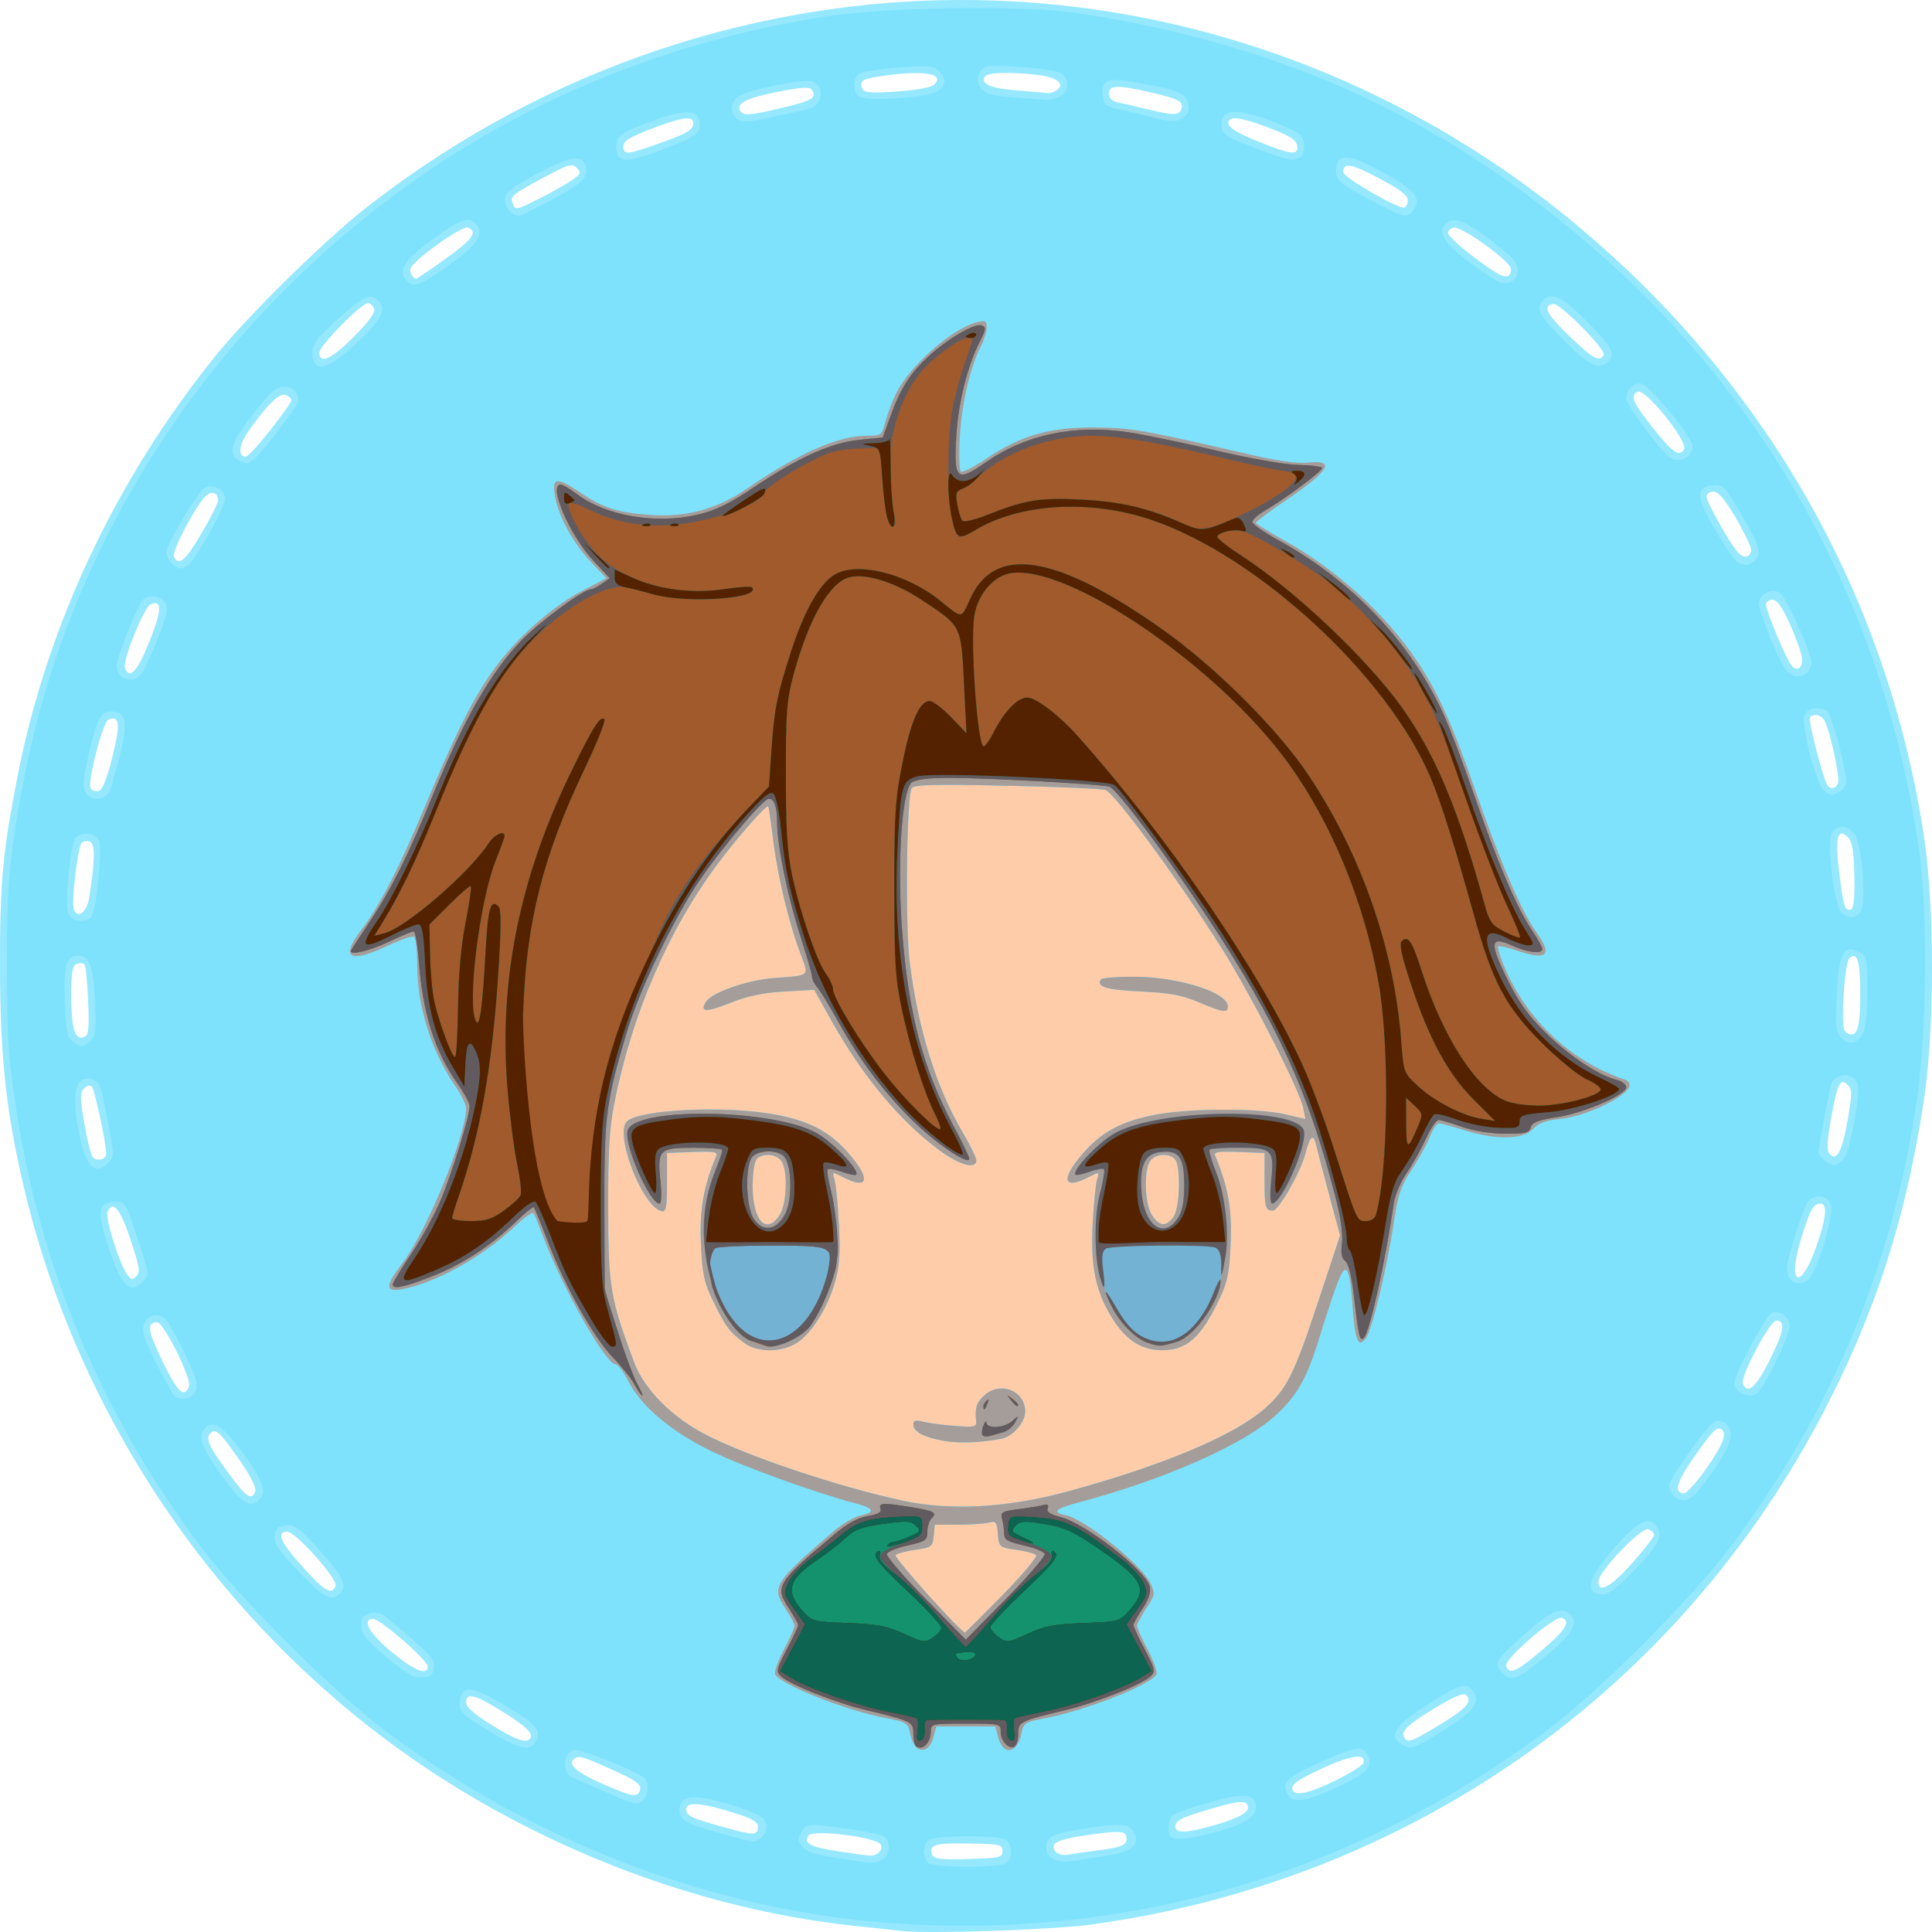 <?xml version="1.0" encoding="UTF-8" standalone="no"?>
<svg
   xmlns:dc="http://purl.org/dc/elements/1.1/"
   xmlns:cc="http://creativecommons.org/ns#"
   xmlns:rdf="http://www.w3.org/1999/02/22-rdf-syntax-ns#"
   xmlns:svg="http://www.w3.org/2000/svg"
   xmlns="http://www.w3.org/2000/svg"
   xmlns:sodipodi="http://sodipodi.sourceforge.net/DTD/sodipodi-0.dtd"
   xmlns:inkscape="http://www.inkscape.org/namespaces/inkscape"
   inkscape:version="1.0 (4035a4fb49, 2020-05-01)"
   sodipodi:docname="Aevum.svg"
   viewBox="0 0 1000 1000"
   height="1000"
   width="1000"
   id="svg2"
   version="1.1"
   inkscape:export-filename="/home/nathan/Desktop/Notebook/Roleplay/Locket Soulmate/Aevum.png"
   inkscape:export-xdpi="96"
   inkscape:export-ydpi="96">
  <rect x="0" y="0" width="1000" height="1000" fill="#333333" stroke="none"/>
  <defs
     id="defs6" />
  <sodipodi:namedview
     inkscape:current-layer="layer1"
     inkscape:window-maximized="1"
     inkscape:window-y="27"
     inkscape:window-x="0"
     inkscape:cy="620.97117"
     inkscape:cx="1572.148"
     inkscape:zoom="0.5"
     showgrid="false"
     id="namedview4"
     inkscape:window-height="1376"
     inkscape:window-width="2560"
     inkscape:pageshadow="2"
     inkscape:pageopacity="0"
     guidetolerance="10"
     gridtolerance="10"
     objecttolerance="10"
     borderopacity="1"
     bordercolor="#666666"
     pagecolor="#ffffff"
     inkscape:document-rotation="0" />
  <g
     style="display:inline"
     id="g10"
     inkscape:label="Image"
     inkscape:groupmode="layer">
    <g
       style="display:inline"
       inkscape:groupmode="layer"
       id="layer1"
       inkscape:label="Background">
      <rect
         style="fill:#ffffff"
         id="rect841"
         x="26.87"
         y="336.583"
         width="0"
         height="0"
         rx="1000"
         ry="1000" />
      <rect
         style="fill:none"
         id="rect845"
         width="1000"
         height="1000"
         x="-1.6188509e-06"
         y="0" />
      <rect
         y="-214"
         x="-440"
         height="1660"
         width="1828"
         id="rect943"
         style="fill:#ffffff;fill-opacity:1" />
    </g>
    <g
       style="display:inline"
       inkscape:label="Skin"
       id="layer2"
       inkscape:groupmode="layer">
      <path
         d="M 248.235,337.896 A 352.292,375.252 0 0 1 726.223,235.776 352.292,375.252 0 0 1 842.333,740.115 352.292,375.252 0 0 1 374.218,885.125 352.292,375.252 0 0 1 218.3,393.118"
         sodipodi:arc-type="arc"
         sodipodi:open="true"
         sodipodi:end="3.5801764"
         sodipodi:start="3.7503111"
         sodipodi:ry="375.25226"
         sodipodi:rx="352.29187"
         sodipodi:cy="552.4718"
         sodipodi:cx="537.24847"
         sodipodi:type="arc"
         id="path941"
         style="fill:#ffccaa;fill-opacity:1" />
    </g>
    <g
       id="g1123">
      <path
         sodipodi:nodetypes="ssssssssssssssssssssssssssssssssssssssssssssssssssssssssssssssssssssssssssssscsssssssssssssssssscssssscscsssssssssscsssssssssscsssssssssssssssssssssssssssscssssssssssssssssssssssssssssssssssssssssssssssssssssssssssssssssssssssssssssssssssssssssssssssssssssssssssssssssssssssssssssssssssssssssssssssssssssssssssssssssssssssssssssssssssssssssssssssss"
         id="path1145"
         d="m 467.334,999.512 c -3.482,-0.393 -14.876,-1.622 -25.32,-2.732 C 372.939,989.44 301.644,964.883 238.793,926.782 125.853,858.317 43.049,744.208 12.439,614.851 3.296,576.213 0.129,547.45 0.007,501.943 -0.113,457.248 1.324,441.395 9.092,401.741 24.406,323.566 60.015,248.006 111.708,183.994 128.028,163.785 167.342,125.028 188.282,108.505 258.077,53.435 340.291,17.908 427.545,5.115 565.902,-15.171 707.156,25.445 816.739,117.023 c 97.594,81.559 159.865,191.077 178.948,314.726 5.764,37.347 5.747,101.331 -0.036,138.842 -9.242,59.938 -24.678,108.006 -50.977,158.745 -75.947,146.521 -215.586,244.462 -380.513,266.887 -19.095,2.596 -83.561,4.786 -96.827,3.289 z m 51.545,-41.421 c 0,-3.345 -1.306,-3.635 -17.62,-3.914 -17.508,-0.299 -20.726,0.71 -18.743,5.873 0.837,2.178 4.389,2.591 18.698,2.172 16.287,-0.477 17.665,-0.799 17.665,-4.13 z m -64.393,1.058 c 1.388,-0.878 2.068,-2.784 1.51,-4.236 -1.521,-3.96 -35.444,-8.264 -37.604,-4.772 -2.51,4.056 1.098,5.899 15.972,8.157 18.064,2.742 17.19,2.705 20.122,0.851 z m 111.416,-1.089 c 14.601,-1.827 17.182,-2.801 17.182,-6.488 0,-4.087 -3.12,-4.275 -22.683,-1.369 -8.981,1.334 -14.143,2.972 -14.806,4.699 -1.269,3.304 2.811,5.987 7.633,5.019 1.998,-0.401 7.702,-1.239 12.675,-1.861 z M 392.278,945.439 c 0,-2.554 -3.124,-4.28 -13.564,-7.493 -15.822,-4.869 -23.512,-5.406 -23.512,-1.64 0,3.569 1.866,4.489 18.755,9.244 16.464,4.636 18.321,4.624 18.321,-0.111 z m 236.842,-0.873 c 13.817,-3.947 19.307,-7.738 15.996,-11.045 -1.484,-1.482 -5.767,-0.929 -16.2,2.09 -17.451,5.051 -20.513,6.529 -20.513,9.898 0,3.608 5.69,3.349 20.716,-0.943 z M 331.374,925.861 c 0.429,-2.208 -2.75,-4.535 -11.756,-8.604 -17.947,-8.11 -19.654,-8.666 -22.051,-7.187 -4.466,2.757 0.462,7.239 14.812,13.474 15.719,6.829 18.063,7.115 18.995,2.317 z m 360.169,-4.434 c 7.43,-3.681 13.805,-7.708 14.167,-8.949 1.463,-5.015 -5.911,-4.184 -20.058,2.259 -14.647,6.671 -18.184,9.277 -16.434,12.106 1.795,2.901 9.128,1.122 22.325,-5.416 z M 274.555,899.645 c 1.554,-2.511 -2.719,-6.46 -15.616,-14.429 -13.429,-8.298 -17.678,-9.268 -17.678,-4.035 0,2.37 4.186,6.075 13.112,11.607 12.959,8.031 18.326,9.855 20.182,6.856 z m 470.474,-6.81 c 14.054,-8.523 17.254,-12.094 13.866,-15.478 -1.341,-1.339 -6.243,0.716 -16.45,6.896 -14.169,8.579 -17.559,11.927 -15.479,15.289 1.694,2.738 3.739,1.979 18.063,-6.707 z M 221.367,862.506 c 0,-3.144 -24.532,-24.549 -28.136,-24.549 -6.28,0 -2.069,7.592 9.498,17.122 11.882,9.789 18.638,12.482 18.638,7.426 z m 576.199,-7.917 c 12.668,-10.627 15.688,-15.368 10.948,-17.185 -3.709,-1.422 -30.258,21.532 -28.923,25.006 1.721,4.479 5.031,3.038 17.976,-7.821 z M 518.746,825.798 c 10.456,-10.662 18.334,-20.062 17.506,-20.89 -0.828,-0.827 -5.483,-2.068 -10.344,-2.757 -8.692,-1.232 -8.847,-1.368 -9.41,-8.194 -0.507,-6.149 -1.023,-6.82 -4.521,-5.883 -2.172,0.582 -9.391,1.069 -16.043,1.083 l -12.093,0.025 -0.567,5.859 c -0.535,5.528 -1.065,5.929 -9.405,7.112 -4.861,0.689 -9.516,1.931 -10.346,2.759 -1.073,1.072 32.279,38.386 35.836,40.093 0.206,0.099 8.93,-8.543 19.387,-19.205 z m -345.08,-4.941 c 1.323,-3.443 -20.62,-28.063 -25.011,-28.063 -5.347,0 -3.731,4.745 5.056,14.844 13.734,15.784 17.907,18.549 19.955,13.219 z m 671.265,-11.926 c 6.186,-7.022 11.248,-13.551 11.248,-14.509 0,-0.958 -1.344,-2.257 -2.988,-2.887 -3.526,-1.352 -25.762,21.849 -25.878,27.002 -0.147,6.529 6.685,2.804 17.618,-9.606 z M 552.025,772.134 c 49.188,-13.301 86.629,-28.993 102.525,-42.971 11.481,-10.094 15.221,-17.591 27.91,-55.938 l 11.171,-33.759 -5.733,-21.34 c -3.153,-11.737 -6.147,-23.169 -6.653,-25.405 -1.435,-6.34 -3.233,-4.84 -5.694,4.751 -2.359,9.193 -13.751,29.122 -16.647,29.122 -3.919,0 -4.382,-1.622 -4.382,-15.355 v -14.452 l -13.291,-0.534 c -10.331,-0.415 -13.073,-0.013 -12.314,1.807 6.793,16.29 8.846,27.897 8.058,45.574 -0.715,16.048 -1.569,20.03 -6.453,30.085 -9.102,18.736 -16.469,25.138 -28.932,25.138 -10.534,0 -18.5,-4.966 -25.439,-15.858 -8.946,-14.042 -11.744,-26.964 -10.618,-49.038 0.536,-10.509 1.565,-21.017 2.286,-23.352 1.301,-4.214 1.271,-4.224 -4.283,-1.355 -12.031,6.214 -14.539,2.207 -5.668,-9.056 10.787,-13.696 21.819,-19.942 41.379,-23.428 17.789,-3.17 52.411,-3.18 65.862,-0.019 l 10.587,2.488 -1.132,-5.678 c -1.877,-9.418 -26.851,-58.348 -42.337,-82.95 -21.714,-34.494 -54.716,-79.445 -59.995,-81.717 -1.492,-0.642 -24.36,-1.634 -50.817,-2.204 -38.44,-0.828 -48.397,-0.563 -49.56,1.317 -2.6,4.202 -3.352,70.694 -1.015,89.693 4.267,34.686 13.542,64.68 27.21,87.998 3.996,6.817 7.265,13.524 7.265,14.904 0,4.872 -8.731,2.446 -19.243,-5.348 -20.351,-15.087 -39.647,-38.282 -55.709,-66.967 l -8.939,-15.964 -15.477,0.888 c -11.055,0.634 -19.001,2.299 -27.811,5.825 -12.65,5.063 -16.116,4.936 -12.752,-0.467 3.072,-4.935 21.594,-11.362 35.672,-12.378 18.317,-1.322 17.721,-0.807 13.562,-11.74 -6.107,-16.054 -12.021,-40.402 -14.306,-58.893 -1.197,-9.689 -2.403,-17.881 -2.68,-18.205 -0.873,-1.021 -15.444,15.503 -25.647,29.085 -25.919,34.503 -44.992,78.587 -54.107,125.059 -2.454,12.514 -3.167,24.998 -3.094,54.196 0.102,40.65 1.095,46.515 13.462,79.531 5.176,13.818 19.558,28.352 36.904,37.295 22.196,11.443 67.935,26.788 101.947,34.203 24.614,5.366 53.999,3.779 84.929,-4.585 z m -63.22,-26.322 c -10.485,-1.794 -16.045,-4.701 -16.045,-8.391 0,-2.231 1.089,-2.569 4.974,-1.54 2.735,0.724 10.124,1.704 16.418,2.178 10.304,0.775 11.41,0.53 11.095,-2.461 -0.709,-6.744 0.16,-9.59 4.026,-13.187 8.281,-7.706 21.362,-2.674 21.362,8.217 0,5.555 -6.449,12.958 -12.23,14.039 -11.18,2.09 -21.699,2.498 -29.599,1.146 z M 384.835,694.832 c -7.543,-5.815 -9.315,-8.216 -15.581,-21.115 -4.884,-10.055 -5.738,-14.037 -6.453,-30.085 -0.787,-17.678 1.265,-29.284 8.058,-45.574 0.759,-1.82 -1.984,-2.222 -12.314,-1.807 l -13.291,0.534 v 15.355 c 0,12.695 -0.47,15.258 -2.713,14.794 -10.162,-2.105 -24.985,-40.952 -17.827,-46.719 7.486,-6.031 50.378,-7.982 75.815,-3.449 19.56,3.486 30.591,9.731 41.379,23.428 8.871,11.263 6.363,15.271 -5.668,9.056 -5.555,-2.869 -5.585,-2.86 -4.283,1.355 0.721,2.334 1.75,12.843 2.286,23.352 0.759,14.864 0.291,21.483 -2.104,29.808 -3.894,13.533 -12.223,26.695 -19.884,31.424 -8.192,5.057 -20.606,4.895 -27.42,-0.358 z m 18.674,-65.855 c 3.892,-5.933 4.353,-23.969 0.725,-28.337 -2.877,-3.463 -9.407,-3.872 -12.499,-0.783 -1.248,1.247 -2.17,7.217 -2.17,14.05 0,17.964 7.049,25.582 13.945,15.07 z m 216.65,-110.351 c -8.53,-3.605 -14.915,-4.772 -29.842,-5.453 -17.516,-0.8 -22.899,-2.416 -20.573,-6.175 0.49,-0.793 7.983,-1.441 16.649,-1.441 23.474,0 49.138,8.042 49.138,15.397 0,3.517 -2.405,3.153 -15.373,-2.328 z M 132.128,771.924 c 0.649,-1.689 -2.382,-7.816 -7.624,-15.41 -10.549,-15.283 -12.855,-17.438 -15.659,-14.636 -2.673,2.67 -0.61,7.067 10.114,21.56 8.59,11.61 11.299,13.355 13.17,8.486 z m 751.132,-11.931 c 8.618,-12.258 10.886,-18.267 7.647,-20.266 -2.338,-1.444 -4.555,0.851 -14.348,14.852 -8.823,12.615 -10.341,18.343 -4.862,18.343 1.36,0 6.563,-5.818 11.562,-12.929 z M 97.82,717.585 c 1.501,-3.906 -13.056,-33.183 -16.499,-33.183 -5.057,0 -4.877,3.839 0.745,15.866 9.336,19.975 13.131,24.145 15.754,17.317 z m 818.123,-13.473 c 7.43,-14.761 8.427,-20.614 3.511,-20.614 -3.314,0 -18.748,29.026 -17.358,32.644 2.276,5.924 6.779,2.011 13.847,-12.031 z M 67.477,641.431 c -5.387,-16.043 -9.269,-20.641 -11.821,-13.999 -1.154,3.005 5.591,24.97 9.653,31.436 2.303,3.666 3.046,3.913 5.221,1.741 2.175,-2.173 1.741,-4.899 -3.053,-19.177 z m 872.236,4.906 c 5.469,-15.103 6.386,-23.357 2.596,-23.357 -3.725,0 -5.452,3.139 -10.091,18.338 -7.092,23.233 -0.66,27.54 7.496,5.019 z M 607.396,629.804 c 3.431,-4.893 3.901,-26.696 0.645,-29.948 -3.092,-3.089 -9.622,-2.68 -12.499,0.783 -3.629,4.367 -3.168,22.403 0.725,28.337 3.867,5.894 7.392,6.157 11.129,0.828 z M 54.977,597.185 c 0,-5.266 -5.959,-33.141 -7.406,-34.646 -1.051,-1.093 -2.566,-0.76 -4.115,0.903 -2.065,2.217 -2.036,5.057 0.187,17.988 1.451,8.446 3.434,16.323 4.406,17.506 1.997,2.43 6.928,1.184 6.928,-1.752 z M 956.371,579.624 c 2.33,-13.335 2.342,-15.702 0.09,-17.988 -3.905,-3.964 -5.439,-0.954 -8.649,16.973 -2.165,12.091 -2.378,16.765 -0.847,18.608 3.594,4.326 6.537,-1.179 9.405,-17.593 z M 45.621,518.022 c -0.392,-9.738 -1.26,-18.253 -1.93,-18.922 -0.67,-0.669 -2.474,-0.735 -4.009,-0.147 -2.216,0.849 -2.791,4.269 -2.791,16.601 0,16.823 1.921,23.056 6.557,21.279 2.439,-0.935 2.775,-3.84 2.173,-18.811 z m 917.264,-3.548 c 0,-17.374 -1.626,-22.469 -5.829,-18.27 -1.043,1.042 -2.309,9.754 -2.812,19.359 -0.708,13.528 -0.361,17.806 1.542,18.981 5.277,3.258 7.099,-1.893 7.099,-20.07 z M 46.103,464.893 c 3.099,-19.137 3.252,-28.174 0.494,-29.231 -1.493,-0.572 -3.448,-0.308 -4.344,0.587 -1.989,1.987 -5.405,30.963 -4.062,34.459 1.928,5.02 6.728,1.492 7.911,-5.814 z M 959.812,453.14 c -0.265,-12.385 -1.097,-17.558 -3.152,-19.611 -5.528,-5.522 -6.921,-0.226 -4.712,17.918 2.203,18.096 2.925,20.363 6.13,19.246 1.421,-0.495 1.979,-6.14 1.735,-17.553 z M 58.118,391.919 c 4.289,-17.066 3.828,-21.717 -1.934,-19.508 -2.955,1.133 -11.122,32.72 -9.244,35.755 0.628,1.014 2.439,1.595 4.026,1.289 2.005,-0.386 4.187,-5.734 7.153,-17.536 z M 951.381,405.292 c 1.075,-2.797 -4.011,-26.454 -6.893,-32.064 -1.694,-3.298 -6.038,-4.246 -7.635,-1.666 -0.916,1.481 6.623,31.034 8.825,34.593 1.665,2.691 4.502,2.261 5.702,-0.864 z M 77.413,331.828 c 6.486,-16.219 6.639,-21.396 0.561,-19.067 -3.325,1.274 -14.673,29.341 -13.304,32.904 2.437,6.344 6.388,2.054 12.743,-13.837 z m 855.343,9.067 c -0.158,-2.414 -2.912,-10.251 -6.12,-17.416 -4.222,-9.431 -6.764,-13.028 -9.207,-13.028 -1.856,0 -3.375,1.134 -3.375,2.521 0,3.053 10.496,28.159 13.133,31.412 2.797,3.452 5.897,1.51 5.569,-3.488 z M 96.868,287.418 c 4.443,-5.275 15.984,-25.836 15.984,-28.476 0,-4.514 -4.135,-5.153 -7.386,-1.142 -6.206,7.656 -16.412,27.62 -15.429,30.18 1.331,3.464 3.596,3.278 6.831,-0.563 z m 809.535,-2.408 c 0.268,-1.408 -3.211,-8.86 -7.731,-16.561 -5.851,-9.968 -9.247,-14.001 -11.791,-14.001 -1.965,0 -3.573,1.161 -3.573,2.58 0,2.736 11.466,23.221 16.024,28.626 3.009,3.568 6.326,3.266 7.071,-0.645 z M 139.943,222.589 c 5.989,-7.587 10.889,-14.522 10.889,-15.412 0,-0.89 -1.366,-2.142 -3.036,-2.782 -3.189,-1.222 -9.925,5.439 -19.596,19.378 -4.625,6.666 -5.084,12.61 -0.974,12.61 1.005,0 6.728,-6.207 12.717,-13.794 z m 731.674,10.077 c 2.46,-3.976 -20.364,-32.244 -24.149,-29.908 -3.757,2.319 -2.373,5.515 8.146,18.814 9.971,12.606 13.537,15.078 16.003,11.094 z M 183.238,174.208 c 7.786,-7.846 11.147,-12.517 10.404,-14.452 -0.604,-1.573 -2.008,-2.86 -3.121,-2.86 -3.461,0 -25.22,22.068 -25.22,25.578 0,6.312 6.397,3.364 17.937,-8.266 z m 646.831,9.602 c 1.577,-2.549 -22.749,-27.175 -26.186,-26.508 -5.555,1.077 -3.472,5.22 8.334,16.576 12.329,11.859 15.55,13.651 17.852,9.932 z M 230.542,133.998 c 14.107,-10.089 17.002,-14.131 11.601,-16.201 -3.226,-1.237 -29.819,18.097 -29.819,21.679 0,2.288 1.639,4.774 3.147,4.774 0.405,0 7.187,-4.614 15.072,-10.252 z m 551.455,5.178 c -0.038,-3.987 -26.227,-22.744 -29.827,-21.364 -1.484,0.569 -2.698,1.818 -2.698,2.776 0,1.913 11.398,11.551 22.37,18.915 7.313,4.908 10.205,4.815 10.155,-0.327 z M 279.745,102.471 c 6.189,-3.107 13.56,-7.276 16.38,-9.265 4.562,-3.218 4.828,-3.917 2.41,-6.332 -2.418,-2.415 -4.281,-1.876 -16.884,4.887 -16.666,8.943 -17.702,9.804 -16.272,13.527 1.426,3.712 1.314,3.734 14.365,-2.817 z m 448.929,1.068 c 0,-2.386 -4.37,-5.691 -14.892,-11.264 -14.392,-7.623 -18.566,-8.336 -18.566,-3.171 0,2.636 28.648,19.246 31.65,18.351 0.995,-0.297 1.809,-2.059 1.809,-3.916 z M 340.733,74.403 c 15.141,-5.391 18.086,-7.144 18.086,-10.764 0,-3.843 -6.042,-2.993 -21.761,3.062 -11.101,4.276 -14.41,6.35 -14.41,9.033 0,4.561 1.939,4.419 18.086,-1.331 z m 330.644,0.962 c -0.442,-2.948 -3.75,-5.065 -14.113,-9.033 -15.796,-6.048 -22.286,-6.678 -21.399,-2.076 0.382,1.98 5.838,5.197 15.053,8.876 17.717,7.073 21.243,7.458 20.458,2.233 z M 404.655,55.861 c 15.462,-3.661 18.122,-5.178 15.765,-8.987 -1.309,-2.116 -4.088,-2.01 -17.968,0.683 -15.953,3.095 -21.661,6.029 -19.266,9.901 1.588,2.567 4.937,2.318 21.469,-1.597 z m 206.782,0.59 c 1.475,-3.84 -1.393,-5.379 -16.295,-8.74 -17.028,-3.841 -21.101,-3.695 -21.101,0.759 0,2.262 1.497,3.883 4.069,4.405 2.238,0.454 8.952,2.015 14.921,3.468 14.44,3.516 17.091,3.531 18.406,0.109 z M 483.373,43.939 c 6.204,-5.799 -4.787,-7.739 -26.412,-4.662 -10.66,1.517 -12.234,2.461 -10.712,6.425 0.896,2.331 3.737,2.596 17.857,1.661 9.675,-0.64 17.841,-2.092 19.267,-3.424 z m 63.35,2.914 c 4.918,-3.11 0.676,-6.82 -9.146,-7.998 -14.596,-1.751 -26.481,-1.42 -27.839,0.774 -2.366,3.824 3.147,6.178 16.91,7.221 7.663,0.581 14.747,1.178 15.741,1.327 0.995,0.149 2.945,-0.447 4.333,-1.325 z"
         style="fill:#95e8fe;stroke-width:1.808" />
      <path
         sodipodi:nodetypes="sssssssssssssssssssssssssssssssssssssssssssssssssssssssssssssssssssssssssssssssssssssssscsssssssssssssssssssscssssscscsssssssssscsssssssssscsssssssssssssssssssssssssssscssssssssssssssssssssssssssssssssssssssssssssssssssssssssssssssssssssssssssssssssssssssssssssssssssssssssssssssssssssssssssssssssssssssssssssssssssssssssssssssssssssssssssssssssssssssssssssssssssssssssssssssssssssss"
         id="path1143"
         d="M 456.013,994.97 C 366.38,987.577 274.658,952.205 199.803,896.166 172.396,875.648 123.945,827.251 103.399,799.869 52.266,731.723 20.514,655.55 7.786,570.491 4.381,547.736 3.599,534.926 3.544,501.04 3.473,457.477 4.958,441.317 12.634,402.113 37.766,273.764 114.74,159.534 225.888,85.642 285.165,46.234 354.222,19.825 427.545,8.522 459.491,3.597 529.631,2.602 556.859,6.687 666.155,23.084 752.251,63.249 832.248,135.16 c 87.235,78.417 143.196,183.778 160.751,302.651 4.945,33.485 4.472,96.179 -1,132.68 -12.821,85.517 -43.824,159.772 -95.833,229.529 -20.394,27.353 -68.73,75.689 -96.186,96.187 -99.785,74.495 -219.934,108.993 -343.966,98.763 z m 65.217,-30.917 c 3.205,-3.202 2.635,-10.103 -0.995,-12.037 -4.052,-2.159 -34.711,-2.126 -38.885,0.042 -3.629,1.885 -4.202,8.791 -0.995,11.995 1.402,1.4 8.641,2.168 20.437,2.168 11.796,0 19.035,-0.768 20.437,-2.168 z m -64.628,-1.509 c 4.381,-2.342 4.59,-10.066 0.333,-12.336 -1.741,-0.928 -11.202,-2.737 -21.025,-4.018 -16.883,-2.203 -17.996,-2.145 -20.347,1.066 -3.065,4.187 -3.074,4.826 -0.127,8.853 1.635,2.233 7.053,3.95 17.634,5.586 19.73,3.051 19.432,3.041 23.531,0.85 z m 115.204,-1.858 c 14.462,-2.231 18.564,-5.682 14.895,-12.531 -2.263,-4.224 -6.989,-4.518 -25.878,-1.611 -16.094,2.477 -19.337,4.131 -19.337,9.862 0,5.102 5.341,8.042 12.66,6.97 2.487,-0.364 10.434,-1.575 17.66,-2.69 z m -177.893,-9.471 c 1.986,-1.45 2.99,-4.061 2.606,-6.774 -0.531,-3.758 -2.779,-5.137 -15.093,-9.265 -16.865,-5.653 -27.123,-6.448 -28.744,-2.228 -3.115,8.109 -0.223,10.307 21.509,16.341 17.737,4.925 15.866,4.742 19.72,1.927 z m 236.23,-3.191 c 14.436,-3.995 19.858,-7.471 19.858,-12.732 0,-6.891 -6.314,-7.532 -24.043,-2.441 -9.157,2.63 -17.667,5.622 -18.91,6.65 -2.401,1.985 -3.074,9.044 -1.055,11.061 2.148,2.146 10.33,1.285 24.151,-2.539 z M 333.137,931.535 c 2.839,-2.836 2.785,-9.874 -0.09,-11.701 -7.597,-4.826 -33.365,-14.879 -36,-14.044 -5.614,1.78 -6.278,11.781 -0.937,14.103 1.166,0.507 8.632,3.812 16.59,7.344 16.078,7.136 17.332,7.4 20.437,4.298 z m 359.26,-6.611 c 15.397,-7.207 18.606,-10.674 15.408,-16.643 -2.672,-4.987 -6.028,-4.453 -24.686,3.93 -17.247,7.75 -19.918,10.33 -16.771,16.203 2.785,5.197 9.376,4.314 26.049,-3.491 z M 277.363,901.316 c 3.036,-5.667 0.504,-8.659 -15.5,-18.315 -17.529,-10.576 -23.012,-11.118 -23.865,-2.358 -0.517,5.312 0.352,6.208 14.461,14.904 16.108,9.928 21.951,11.281 24.904,5.77 z m 470.389,-6.079 c 15.67,-9.801 19.056,-14.62 14.299,-20.346 -3.276,-3.943 -5.846,-3.283 -19.255,4.941 -20.338,12.474 -24.92,18.574 -17.286,23.015 4.969,2.891 6.041,2.524 22.242,-7.61 z M 224.618,863.143 c 0.531,-4.552 -1.12,-6.288 -25.334,-26.63 -1.928,-1.62 -4.822,-2.164 -7.686,-1.446 -3.599,0.902 -4.594,2.287 -4.594,6.393 0,4.291 2.378,7.236 13.112,16.24 10.504,8.811 14.191,10.906 18.538,10.531 4.323,-0.372 5.535,-1.407 5.965,-5.089 z m 564.693,2.491 c 2.459,-1.669 9.151,-7.033 14.871,-11.921 11.317,-9.671 13.415,-15.823 6.634,-19.449 -4.416,-2.361 -11.021,1.606 -26.561,15.951 -10.204,9.42 -10.983,11.256 -6.62,15.613 3.623,3.619 6.116,3.577 11.676,-0.195 z M 518.746,825.798 c 10.456,-10.662 18.334,-20.062 17.506,-20.89 -0.828,-0.827 -5.483,-2.068 -10.344,-2.757 -8.692,-1.232 -8.847,-1.368 -9.41,-8.194 -0.507,-6.149 -1.023,-6.82 -4.521,-5.883 -2.172,0.582 -9.391,1.069 -16.043,1.083 l -12.093,0.025 -0.567,5.859 c -0.535,5.528 -1.065,5.929 -9.405,7.112 -4.861,0.689 -9.516,1.931 -10.346,2.759 -1.073,1.072 32.279,38.386 35.836,40.093 0.206,0.099 8.93,-8.543 19.387,-19.205 z m -342.956,-0.848 c 4.122,-4.117 2.125,-8.53 -10.038,-22.182 -10.649,-11.954 -12.901,-13.638 -17.634,-13.193 -4.384,0.412 -5.533,1.441 -5.986,5.358 -0.452,3.906 1.967,7.506 12.438,18.517 12.835,13.497 16.975,15.741 21.22,11.501 z M 844.744,814.021 c 13.458,-14.016 15.848,-18.173 13.244,-23.033 -3.747,-6.994 -9.546,-4.381 -22.294,10.046 -14.214,16.087 -16.146,24.278 -5.725,24.278 2.463,0 7.987,-4.221 14.775,-11.291 z M 552.025,772.134 c 49.188,-13.301 86.629,-28.993 102.525,-42.971 11.481,-10.094 15.221,-17.591 27.91,-55.938 l 11.171,-33.759 -5.733,-21.34 c -3.153,-11.737 -6.147,-23.169 -6.653,-25.405 -1.435,-6.34 -3.233,-4.84 -5.694,4.751 -2.359,9.193 -13.751,29.122 -16.647,29.122 -3.919,0 -4.382,-1.622 -4.382,-15.355 v -14.452 l -13.291,-0.534 c -10.331,-0.415 -13.073,-0.013 -12.314,1.807 6.793,16.29 8.846,27.897 8.058,45.574 -0.715,16.048 -1.569,20.03 -6.453,30.085 -9.102,18.736 -16.469,25.138 -28.932,25.138 -10.534,0 -18.5,-4.966 -25.439,-15.858 -8.946,-14.042 -11.744,-26.964 -10.618,-49.038 0.536,-10.509 1.565,-21.017 2.286,-23.352 1.301,-4.214 1.271,-4.224 -4.283,-1.355 -12.031,6.214 -14.539,2.207 -5.668,-9.056 10.787,-13.696 21.819,-19.942 41.379,-23.428 17.789,-3.17 52.411,-3.18 65.862,-0.019 l 10.587,2.488 -1.132,-5.678 c -1.877,-9.418 -26.851,-58.348 -42.337,-82.95 -21.714,-34.494 -54.716,-79.445 -59.995,-81.717 -1.492,-0.642 -24.36,-1.634 -50.817,-2.204 -38.44,-0.828 -48.397,-0.563 -49.56,1.317 -2.6,4.202 -3.352,70.694 -1.015,89.693 4.267,34.686 13.542,64.68 27.21,87.998 3.996,6.817 7.265,13.524 7.265,14.904 0,4.872 -8.731,2.446 -19.243,-5.348 -20.351,-15.087 -39.647,-38.282 -55.709,-66.967 l -8.939,-15.964 -15.477,0.888 c -11.055,0.634 -19.001,2.299 -27.811,5.825 -12.65,5.063 -16.116,4.936 -12.752,-0.467 3.072,-4.935 21.594,-11.362 35.672,-12.378 18.317,-1.322 17.721,-0.807 13.562,-11.74 -6.107,-16.054 -12.021,-40.402 -14.306,-58.893 -1.197,-9.689 -2.403,-17.881 -2.68,-18.205 -0.873,-1.021 -15.444,15.503 -25.647,29.085 -25.919,34.503 -44.992,78.587 -54.107,125.059 -2.454,12.514 -3.167,24.998 -3.094,54.196 0.102,40.65 1.095,46.515 13.462,79.531 5.176,13.818 19.558,28.352 36.904,37.295 22.196,11.443 67.935,26.788 101.947,34.203 24.614,5.366 53.999,3.779 84.929,-4.585 z m -63.22,-26.322 c -10.485,-1.794 -16.045,-4.701 -16.045,-8.391 0,-2.231 1.089,-2.569 4.974,-1.54 2.735,0.724 10.124,1.704 16.418,2.178 10.304,0.775 11.41,0.53 11.095,-2.461 -0.709,-6.744 0.16,-9.59 4.026,-13.187 8.281,-7.706 21.362,-2.674 21.362,8.217 0,5.555 -6.449,12.958 -12.23,14.039 -11.18,2.09 -21.699,2.498 -29.599,1.146 z M 384.835,694.832 c -7.543,-5.815 -9.315,-8.216 -15.581,-21.115 -4.884,-10.055 -5.738,-14.037 -6.453,-30.085 -0.787,-17.678 1.265,-29.284 8.058,-45.574 0.759,-1.82 -1.984,-2.222 -12.314,-1.807 l -13.291,0.534 v 15.355 c 0,12.695 -0.47,15.258 -2.713,14.794 -10.162,-2.105 -24.985,-40.952 -17.827,-46.719 7.486,-6.031 50.378,-7.982 75.815,-3.449 19.56,3.486 30.591,9.731 41.379,23.428 8.871,11.263 6.363,15.271 -5.668,9.056 -5.555,-2.869 -5.585,-2.86 -4.283,1.355 0.721,2.334 1.75,12.843 2.286,23.352 0.759,14.864 0.291,21.483 -2.104,29.808 -3.894,13.533 -12.223,26.695 -19.884,31.424 -8.192,5.057 -20.606,4.895 -27.42,-0.358 z m 18.674,-65.855 c 3.892,-5.933 4.353,-23.969 0.725,-28.337 -2.877,-3.463 -9.407,-3.872 -12.499,-0.783 -1.248,1.247 -2.17,7.217 -2.17,14.05 0,17.964 7.049,25.582 13.945,15.07 z m 216.65,-110.351 c -8.53,-3.605 -14.915,-4.772 -29.842,-5.453 -17.516,-0.8 -22.899,-2.416 -20.573,-6.175 0.49,-0.793 7.983,-1.441 16.649,-1.441 23.474,0 49.138,8.042 49.138,15.397 0,3.517 -2.405,3.153 -15.373,-2.328 z M 134.193,776.174 c 3.993,-3.989 2.067,-9.473 -8.438,-24.027 -10.876,-15.067 -16.503,-18.152 -20.774,-11.388 -2.461,3.897 0.778,10.895 12.17,26.292 8.28,11.191 12.637,13.523 17.043,9.123 z m 751.718,-13.639 c 10.169,-14.321 12.289,-21.644 7.431,-25.671 -1.444,-1.197 -4.089,-1.682 -5.878,-1.077 -2.614,0.884 -17.6,21.216 -23.016,31.227 -2.002,3.7 2.348,9.522 7.116,9.522 3.434,0 6.598,-3.087 14.348,-14.001 z M 99.83,721.978 c 3.601,-3.596 2.545,-7.998 -5.986,-24.966 -7.017,-13.957 -8.791,-16.223 -12.699,-16.223 -3.009,0 -5.194,1.429 -6.474,4.235 -1.626,3.565 -0.729,6.637 5.672,19.42 4.182,8.352 8.424,16.202 9.426,17.444 2.309,2.861 7.242,2.906 10.061,0.09 z m 818.831,-16.067 c 4.543,-9.036 8.01,-18.098 7.705,-20.139 -0.684,-4.57 -5.403,-7.744 -9.295,-6.252 -2.943,1.128 -19.294,31.722 -19.294,36.1 0,3.647 3.879,6.72 8.482,6.72 3.407,0 5.606,-2.913 12.402,-16.429 z M 73.838,663.498 c 3.627,-3.623 3.599,-3.837 -3.2,-24.259 -5.462,-16.405 -5.944,-17.162 -10.942,-17.162 -9.004,0 -9.767,4.202 -4.001,22.057 6.877,21.297 11.388,26.112 18.143,19.364 z m 862.59,-1.703 c 4.39,-4.385 12.72,-32.048 11.323,-37.606 -1.364,-5.429 -8.159,-6.728 -11.865,-2.269 -2.58,3.106 -10.916,29.413 -10.954,34.57 -0.053,7.26 6.507,10.287 11.495,5.304 z m -329.031,-31.991 c 3.431,-4.893 3.901,-26.696 0.645,-29.948 -3.092,-3.089 -9.622,-2.68 -12.499,0.783 -3.629,4.367 -3.168,22.403 0.725,28.337 3.867,5.894 7.392,6.157 11.129,0.828 z M 55.752,602.076 c 3.487,-3.483 3.488,-3.704 0.09,-21.549 -3.679,-19.319 -4.094,-20.409 -8.278,-21.735 -8.761,-2.778 -10.993,7.619 -6.312,29.409 3.442,16.026 7.991,20.378 14.501,13.876 z m 898.534,-2.129 c 3.113,-3.499 8.719,-33.025 7.3,-38.447 -1.809,-6.908 -12.45,-6.373 -14.101,0.709 -1.306,5.603 -6.301,32.551 -6.302,33.996 -5.3e-4,2.094 5.564,6.904 7.987,6.904 1.267,0 3.569,-1.423 5.116,-3.161 z M 46.934,538.623 c 2.595,-2.592 2.936,-5.779 2.216,-20.706 -0.872,-18.083 -2.778,-23.2 -8.642,-23.2 -6.276,0 -7.604,4.502 -6.954,23.573 0.531,15.572 1.143,18.652 4.134,20.835 4.492,3.278 5.517,3.222 9.245,-0.502 z m 916.753,-2.758 c 2.106,-3.003 2.815,-8.705 2.815,-22.62 0,-18.165 -0.109,-18.655 -4.588,-20.693 -7.912,-3.601 -10.107,0.779 -11.21,22.368 -0.825,16.138 -0.524,19.238 2.122,21.881 4.164,4.16 7.489,3.873 10.861,-0.936 z M 47.336,474.393 c 2.728,-3.34 5.829,-35.922 3.782,-39.742 -1.989,-3.712 -9.311,-4.194 -12.133,-0.798 -2.653,3.193 -5.543,33.645 -3.676,38.733 1.66,4.524 8.915,5.614 12.026,1.807 z m 915.595,-2.313 c 3.137,-3.775 1.005,-34.206 -2.803,-40.011 -3.133,-4.777 -8.407,-5.461 -11.684,-1.517 -3.27,3.935 0.844,38.896 4.947,42.034 3.92,2.999 6.753,2.848 9.541,-0.506 z M 56.782,409.358 c 0.95,-2.236 3.395,-10.786 5.434,-19 4.163,-16.776 3.073,-22.098 -4.526,-22.098 -5.555,0 -7.257,3.233 -11.833,22.476 -2.768,11.64 -3.195,16.342 -1.735,19.068 2.703,5.045 10.442,4.772 12.659,-0.446 z m 895.371,0.388 c 1.924,-1.029 3.498,-3.535 3.498,-5.57 0,-5.529 -7.26,-32.867 -9.418,-35.465 -2.79,-3.358 -10.095,-2.731 -12.116,1.039 -2.339,4.365 5.87,36.451 10.133,39.608 3.68,2.725 3.544,2.718 7.903,0.388 z M 73.797,347.936 c 1.444,-2.236 5.133,-10.405 8.197,-18.153 4.335,-10.964 5.152,-14.871 3.682,-17.614 -2.122,-3.96 -9.429,-4.724 -12.118,-1.267 -2.901,3.73 -13.155,29.753 -13.155,33.386 0,7.884 9.063,10.352 13.394,3.648 z m 861.598,0.09 c 1.194,-1.192 2.182,-3.428 2.197,-4.968 0.051,-5.37 -13.283,-34.606 -16.589,-36.373 -4.426,-2.366 -10.566,0.933 -10.566,5.677 0,4.526 10.588,30.446 14.163,34.671 3.106,3.67 7.693,4.092 10.796,0.994 z M 98.754,291.031 c 5.254,-6.061 17.714,-29.111 17.714,-32.769 0,-4.74 -6.107,-8.156 -10.439,-5.84 -3.251,1.738 -18.025,26.025 -19.683,32.357 -0.963,3.677 3.525,9.414 7.364,9.414 1.267,0 3.537,-1.423 5.044,-3.161 z m 809.512,-0.813 c 3.726,-3.722 2.461,-8.068 -7.004,-24.076 -8.728,-14.76 -9.454,-15.488 -14.921,-14.959 -8.596,0.832 -8.399,6.434 0.773,21.894 4.238,7.142 8.903,14.409 10.368,16.148 3.092,3.67 7.681,4.093 10.784,0.994 z M 132.337,236.835 c 4.585,-4.016 22.112,-27.254 22.112,-29.316 0,-4.613 -2.678,-7.266 -7.335,-7.266 -4.264,0 -7.003,2.385 -16.078,14.001 -11.265,14.419 -13.285,20.592 -7.785,23.792 4.307,2.506 4.941,2.421 9.086,-1.21 z m 741.566,-0.813 c 1.194,-1.192 2.17,-3.55 2.17,-5.239 0,-4.522 -23.086,-32.337 -26.839,-32.337 -4.188,0 -7.524,3.476 -7.524,7.839 0,3.135 17.75,27.198 22.514,30.522 2.868,2.001 7.245,1.646 9.679,-0.785 z m -688.947,-58.802 c 12.812,-12.098 15.318,-17.184 10.728,-21.769 -3.963,-3.958 -7.66,-2.234 -20.889,9.744 -10.218,9.252 -13.112,12.969 -13.112,16.841 0,11.598 7.542,10.037 23.273,-4.817 z m 647.349,10.026 c 4.067,-4.063 2.175,-7.678 -10.897,-20.823 -12.936,-13.008 -18.174,-15.535 -22.743,-10.972 -4.067,4.063 -2.175,7.678 10.897,20.823 12.936,13.008 18.174,15.535 22.743,10.972 z M 232.976,136.783 c 13.999,-9.88 17.809,-15.601 13.691,-20.558 -3.814,-4.59 -8.213,-3.055 -23.335,8.145 -14.948,11.071 -17.79,15.993 -12.365,21.416 3.249,3.247 6.585,1.882 22.009,-9.004 z m 552.668,2.914 c 0,-3.231 -2.766,-6.595 -10.244,-12.457 -14.875,-11.662 -21.649,-15.002 -25.503,-12.574 -6.57,4.139 -3.779,10.046 9.522,20.149 6.963,5.289 14.288,10.293 16.277,11.119 5.056,2.101 9.947,-0.966 9.947,-6.237 z M 285.591,103.438 c 15.981,-8.631 19.084,-11.656 17.634,-17.193 -1.69,-6.456 -7.281,-5.705 -24.445,3.283 -13.204,6.914 -16.851,9.673 -17.344,13.121 -0.579,4.048 3.477,9.084 7.317,9.084 0.814,0 8.391,-3.733 16.839,-8.295 z m 445.713,5.684 c 4.975,-5.988 1.482,-10.596 -14.904,-19.665 -18.36,-10.161 -24.802,-10.486 -24.802,-1.252 0,5.594 2.012,7.146 24.401,18.819 10.398,5.421 12.323,5.685 15.305,2.097 z M 343.446,77.213 c 17.551,-6.791 19.324,-8.133 18.629,-14.102 -0.792,-6.805 -8.252,-6.714 -26.768,0.324 -12.604,4.791 -15.48,6.6 -15.968,10.04 -1.562,11.01 3.346,11.771 24.107,3.738 z M 673.205,81.25 c 1.366,-0.865 2.148,-3.78 1.809,-6.747 -0.535,-4.68 -2.103,-5.835 -15.066,-11.098 -17.803,-7.228 -26.854,-7.324 -27.672,-0.294 -0.702,6.036 1.302,7.542 18.673,14.033 15.707,5.869 18.623,6.407 22.257,4.106 z M 401.661,60.216 c 6.776,-1.508 14.128,-3.143 16.337,-3.634 7.919,-1.761 9.463,-12.133 2.151,-14.451 -4.463,-1.415 -32.084,4.113 -37.366,7.478 -4.455,2.838 -5.296,7.787 -1.899,11.18 2.823,2.82 5.908,2.735 20.777,-0.573 z m 211.185,0.312 c 2.429,-1.774 3.006,-3.701 2.14,-7.145 -1.308,-5.205 -5.748,-6.981 -26.615,-10.644 -15.144,-2.659 -18.358,-1.527 -17.612,6.205 0.506,5.241 1.358,6.06 7.802,7.495 3.979,0.886 11.304,2.641 16.277,3.901 11.989,3.036 14.08,3.057 18.007,0.189 z M 484.968,47.345 c 4.852,-3.025 5.18,-6.507 1.005,-10.676 -2.645,-2.641 -5.42,-2.888 -20.269,-1.799 -9.462,0.694 -18.664,2.042 -20.448,2.995 -4.151,2.219 -4.2,9.912 -0.078,12.272 4.379,2.507 34.704,0.38 39.789,-2.791 z m 62.731,3.01 c 5.794,-2.2 6.392,-9.82 0.997,-12.704 -2.003,-1.071 -11.678,-2.436 -21.5,-3.034 -16.968,-1.033 -17.961,-0.894 -19.933,2.787 -2.95,5.506 0.357,10.717 7.569,11.926 3.221,0.54 10.332,1.238 15.803,1.55 5.471,0.312 10.505,0.718 11.186,0.902 0.681,0.184 3.326,-0.459 5.878,-1.428 z"
         style="fill:#7ee2fc;stroke-width:1.808" />
      <path
         sodipodi:nodetypes="ssssssssssssssssssssssssssscsssssssssssssssssscssssssssssssssssssssssssssssssscccsssssssscssssssssscssssscscsssssssssscsssssssssscsssssssssssssssssssssssssssscsssssssssssssssssssssssssss"
         id="path1141"
         d="m 474.676,904.865 c -1.253,-0.773 -2.831,-4.11 -3.508,-7.414 -1.176,-5.743 -1.747,-6.107 -12.932,-8.238 -20.305,-3.869 -53.603,-16.996 -56.986,-22.465 -0.677,-1.094 1.3,-6.812 4.393,-12.706 3.093,-5.895 5.624,-11.536 5.624,-12.536 0,-1 -2.137,-5.044 -4.749,-8.987 -7.375,-11.132 -5.957,-13.385 25.271,-40.169 4.34,-3.722 10.45,-7.279 13.578,-7.904 7.839,-1.566 7.119,-3.786 -1.998,-6.161 -20.457,-5.33 -58.406,-19.029 -74.819,-27.009 -21.185,-10.3 -36.684,-23.335 -43.336,-36.449 -2.441,-4.811 -5.472,-8.747 -6.736,-8.747 -4.858,0 -27.316,-39.535 -36.901,-64.96 -2.419,-6.417 -4.825,-12.357 -5.346,-13.199 -0.521,-0.842 -5.23,2.514 -10.464,7.459 -16.095,15.205 -40.414,28.69 -57.516,31.895 -8.955,1.678 -8.996,-1.642 -0.161,-13.117 12.526,-16.269 33.17,-66.341 33.17,-80.454 0,-1.851 -2.33,-6.764 -5.178,-10.917 -12.901,-18.814 -20.142,-41.727 -20.142,-63.736 0,-7.234 -0.738,-13.609 -1.64,-14.166 -0.902,-0.557 -6.803,1.427 -13.112,4.408 -20.158,9.525 -25.297,6.803 -14.419,-7.639 10.099,-13.407 19.72,-32.091 33.696,-65.44 22.108,-52.752 32.404,-70.213 52.924,-89.752 8.566,-8.156 19.114,-16.004 27.206,-20.239 l 13.216,-6.918 -8.091,-8.64 c -9.426,-10.065 -16.853,-23.8 -18.528,-34.261 -1.509,-9.424 0.994,-9.627 13.662,-1.112 11.338,7.621 18.834,10 35.355,11.221 18.926,1.398 34.981,-2.949 50.623,-13.707 26.322,-18.103 47.059,-27.262 61.722,-27.262 7.628,0 7.828,-0.156 9.853,-7.668 1.137,-4.217 3.685,-10.836 5.663,-14.709 7.301,-14.296 29.049,-33.284 41.693,-36.404 4.269,-1.053 4.974,-0.675 4.974,2.672 0,2.144 -1.323,6.455 -2.941,9.579 -5.538,10.697 -9.924,29.369 -10.974,46.721 -0.589,9.736 -0.329,17.799 0.594,18.369 0.904,0.558 6.917,-2.532 13.361,-6.867 17.632,-11.862 32.866,-16.207 56.027,-15.978 18.901,0.186 24.486,1.167 81.386,14.287 12.904,2.975 23.727,4.47 28.514,3.939 15.031,-1.67 11.693,4.014 -11.663,19.862 -8.273,5.614 -15.029,10.669 -15.013,11.235 0.016,0.566 6.535,4.628 14.486,9.027 27.09,14.987 52.973,38.528 69.224,62.96 10.55,15.861 18.147,32.779 29.821,66.402 12.63,36.378 24.082,63.1 31.324,73.086 9.106,12.556 6.153,15.384 -10.253,9.821 -4.605,-1.562 -8.76,-2.454 -9.232,-1.982 -0.472,0.472 0.978,5.205 3.222,10.517 11.592,27.441 34.34,48.843 61.866,58.206 6.268,2.132 2.321,7.361 -10.167,13.467 -7.467,3.651 -16.343,6.419 -22.607,7.05 -7.609,0.767 -11.358,2.151 -14.296,5.28 -5.149,5.483 -18.947,5.738 -35.193,0.651 -6.306,-1.974 -12.359,-3.6 -13.451,-3.613 -1.093,-0.013 -3.233,3.147 -4.757,7.023 -1.524,3.875 -5.746,11.523 -9.381,16.994 -5.566,8.375 -7.031,12.747 -9.271,27.654 -3.548,23.608 -11.282,55.502 -14.469,59.666 -3.885,5.076 -5.565,0.964 -6.811,-16.661 -1.491,-21.099 -3.413,-23.822 -8.06,-11.415 -2.009,5.364 -5.876,17.068 -8.594,26.011 -6.923,22.777 -11.762,31.44 -23.605,42.251 -16.127,14.723 -57.253,32.877 -100.705,44.455 -13.179,3.512 -15.04,5.29 -7.234,6.911 9.692,2.013 38.991,25.602 43.491,35.014 2.639,5.521 2.545,6.124 -2.05,13.059 -2.649,3.999 -4.817,8.089 -4.817,9.089 0,1 2.531,6.642 5.624,12.536 3.093,5.894 5.07,11.612 4.393,12.706 -3.384,5.469 -36.682,18.595 -56.986,22.465 -11.184,2.131 -11.756,2.496 -12.932,8.238 -2.129,10.397 -9.492,11.354 -12.031,1.564 l -1.401,-5.399 h -15.288 -15.288 l -1.401,5.399 c -1.506,5.806 -4.863,8.11 -8.524,5.851 z m 44.07,-79.067 c 10.456,-10.662 18.334,-20.062 17.506,-20.89 -0.828,-0.827 -5.483,-2.068 -10.344,-2.757 -8.692,-1.232 -8.847,-1.368 -9.41,-8.194 -0.507,-6.149 -1.023,-6.82 -4.521,-5.883 -2.172,0.582 -9.391,1.069 -16.043,1.083 l -12.093,0.025 -0.567,5.859 c -0.535,5.528 -1.065,5.929 -9.405,7.112 -4.861,0.689 -9.516,1.931 -10.346,2.759 -1.073,1.072 32.279,38.386 35.836,40.093 0.206,0.099 8.93,-8.543 19.387,-19.205 z m 33.279,-53.664 c 49.188,-13.301 86.629,-28.993 102.525,-42.971 11.481,-10.094 15.221,-17.591 27.91,-55.938 l 11.171,-33.759 -5.733,-21.34 c -3.153,-11.737 -6.147,-23.169 -6.653,-25.405 -1.435,-6.34 -3.233,-4.84 -5.694,4.751 -2.359,9.193 -13.751,29.122 -16.647,29.122 -3.919,0 -4.382,-1.622 -4.382,-15.355 v -14.452 l -13.291,-0.534 c -10.331,-0.415 -13.073,-0.013 -12.314,1.807 6.793,16.29 8.846,27.897 8.058,45.574 -0.715,16.048 -1.569,20.03 -6.453,30.085 -9.102,18.736 -16.469,25.138 -28.932,25.138 -10.534,0 -18.5,-4.966 -25.439,-15.858 -8.946,-14.042 -11.744,-26.964 -10.618,-49.038 0.536,-10.509 1.565,-21.017 2.286,-23.352 1.301,-4.214 1.271,-4.224 -4.283,-1.355 -12.031,6.214 -14.539,2.207 -5.668,-9.056 10.787,-13.696 21.819,-19.942 41.379,-23.428 17.789,-3.17 52.411,-3.18 65.862,-0.019 l 10.587,2.488 -1.132,-5.678 c -1.877,-9.418 -26.851,-58.348 -42.337,-82.95 -21.714,-34.494 -54.716,-79.445 -59.995,-81.717 -1.492,-0.642 -24.36,-1.634 -50.817,-2.204 -38.44,-0.828 -48.397,-0.563 -49.56,1.317 -2.6,4.202 -3.352,70.694 -1.015,89.693 4.267,34.686 13.542,64.68 27.21,87.998 3.996,6.817 7.265,13.524 7.265,14.904 0,4.872 -8.731,2.446 -19.243,-5.348 -20.351,-15.087 -39.647,-38.282 -55.709,-66.967 l -8.939,-15.964 -15.477,0.888 c -11.055,0.634 -19.001,2.299 -27.811,5.825 -12.65,5.063 -16.116,4.936 -12.752,-0.467 3.072,-4.935 21.594,-11.362 35.672,-12.378 18.317,-1.322 17.721,-0.807 13.562,-11.74 -6.107,-16.054 -12.021,-40.402 -14.306,-58.893 -1.197,-9.689 -2.403,-17.881 -2.68,-18.205 -0.873,-1.021 -15.444,15.503 -25.647,29.085 -25.919,34.503 -44.992,78.587 -54.107,125.059 -2.454,12.514 -3.167,24.998 -3.094,54.196 0.102,40.65 1.095,46.515 13.462,79.531 5.176,13.818 19.558,28.352 36.904,37.295 22.196,11.443 67.935,26.788 101.947,34.203 24.614,5.366 53.999,3.779 84.929,-4.585 z m -63.22,-26.322 c -10.485,-1.794 -16.045,-4.701 -16.045,-8.391 0,-2.231 1.089,-2.569 4.974,-1.54 2.735,0.724 10.124,1.704 16.418,2.178 10.304,0.775 11.41,0.53 11.095,-2.461 -0.709,-6.744 0.16,-9.59 4.026,-13.187 8.281,-7.706 21.362,-2.674 21.362,8.217 0,5.555 -6.449,12.958 -12.23,14.039 -11.18,2.09 -21.699,2.498 -29.599,1.146 z M 384.835,694.832 c -7.543,-5.815 -9.315,-8.216 -15.581,-21.115 -4.884,-10.055 -5.738,-14.037 -6.453,-30.085 -0.787,-17.678 1.265,-29.284 8.058,-45.574 0.759,-1.82 -1.984,-2.222 -12.314,-1.807 l -13.291,0.534 v 15.355 c 0,12.695 -0.47,15.258 -2.713,14.794 -10.162,-2.105 -24.985,-40.952 -17.827,-46.719 7.486,-6.031 50.378,-7.982 75.815,-3.449 19.56,3.486 30.591,9.731 41.379,23.428 8.871,11.263 6.363,15.271 -5.668,9.056 -5.555,-2.869 -5.585,-2.86 -4.283,1.355 0.721,2.334 1.75,12.843 2.286,23.352 0.759,14.864 0.291,21.483 -2.104,29.808 -3.894,13.533 -12.223,26.695 -19.884,31.424 -8.192,5.057 -20.606,4.895 -27.42,-0.358 z m 18.674,-65.855 c 3.892,-5.933 4.353,-23.969 0.725,-28.337 -2.877,-3.463 -9.407,-3.872 -12.499,-0.783 -1.248,1.247 -2.17,7.217 -2.17,14.05 0,17.964 7.049,25.582 13.945,15.07 z m 216.65,-110.351 c -8.53,-3.605 -14.915,-4.772 -29.842,-5.453 -17.516,-0.8 -22.899,-2.416 -20.573,-6.175 0.49,-0.793 7.983,-1.441 16.649,-1.441 23.474,0 49.138,8.042 49.138,15.397 0,3.517 -2.405,3.153 -15.373,-2.328 z M 607.396,629.804 c 3.431,-4.893 3.901,-26.696 0.645,-29.948 -3.092,-3.089 -9.622,-2.68 -12.499,0.783 -3.629,4.367 -3.168,22.403 0.725,28.337 3.867,5.894 7.392,6.157 11.129,0.828 z"
         style="fill:#a49d99;stroke-width:1.808" />
      <path
         sodipodi:nodetypes="sssssssssssssssscssscssssssssssssssssssssssssssssssssssssscsssssscssssssssssscssssssssssssssssssssssssscsssssssssssssscsssssssssssssssssssssssssssssssssssccsssssss"
         id="path1139"
         d="m 473.965,903.594 c -0.663,-0.662 -1.206,-3.525 -1.206,-6.362 0,-5.982 -0.977,-6.471 -23.882,-11.95 -16.481,-3.942 -40.207,-13.348 -44.844,-17.777 -2.401,-2.294 -2.032,-3.879 3.216,-13.811 3.261,-6.171 5.906,-11.847 5.878,-12.614 -0.028,-0.766 -2.179,-4.606 -4.781,-8.533 -7.531,-11.368 -6.354,-13.267 24.025,-38.766 6.249,-5.245 11.837,-8.267 16.854,-9.113 5.387,-0.909 7.231,-1.981 6.533,-3.797 -1.161,-3.021 1.366,-3.143 15.891,-0.768 12.014,1.965 13.531,2.812 10.484,5.855 -1.177,1.176 -2.14,4.285 -2.14,6.909 0,4.316 -0.96,4.985 -10.064,7.02 -5.535,1.237 -10.434,3.213 -10.886,4.39 -0.452,1.177 8.553,11.654 20.011,23.281 l 20.833,21.14 20.833,-21.14 c 11.458,-11.627 20.463,-22.104 20.011,-23.281 -0.452,-1.177 -5.351,-3.153 -10.886,-4.39 -8.27,-1.849 -10.068,-2.923 -10.088,-6.027 -0.015,-2.077 -0.493,-5.52 -1.065,-7.65 -0.943,-3.509 -0.133,-3.988 8.615,-5.099 5.311,-0.674 11.075,-1.626 12.809,-2.116 2.191,-0.619 2.85,-0.1 2.159,1.697 -0.71,1.849 1.229,3.153 6.794,4.567 12.725,3.234 43.926,27.559 46.015,35.874 0.732,2.913 -0.432,6.545 -3.656,11.412 -2.601,3.926 -4.753,7.766 -4.781,8.533 -0.028,0.766 2.617,6.443 5.878,12.614 5.248,9.932 5.617,11.518 3.216,13.811 -4.637,4.429 -28.364,13.835 -44.844,17.777 -23.04,5.512 -23.882,5.94 -23.882,12.145 0,2.943 -0.85,5.876 -1.888,6.517 -2.89,1.784 -7.155,-2.684 -7.155,-7.496 0,-4.236 -0.248,-4.295 -18.086,-4.295 -17.666,0 -18.086,0.096 -18.086,4.155 0,5.912 -4.772,10.348 -7.837,7.286 z M 328.441,716.652 c -1.694,-3.128 -6.743,-9.457 -11.22,-14.063 -9.829,-10.115 -24.575,-36.364 -33.558,-59.737 -3.628,-9.439 -6.94,-17.519 -7.36,-17.956 -0.42,-0.437 -4.61,2.94 -9.312,7.503 -12.814,12.438 -28.194,22.392 -44.008,28.483 -14.501,5.586 -19.703,6.622 -19.703,3.925 0,-0.842 4.333,-7.996 9.628,-15.898 5.296,-7.903 12.171,-20.47 15.279,-27.927 5.943,-14.259 14.881,-43.295 14.881,-48.34 0,-1.631 -2.751,-6.83 -6.113,-11.553 -11.832,-16.623 -18.091,-36.269 -20.139,-63.21 -0.661,-8.694 -1.869,-15.807 -2.685,-15.807 -0.816,0 -6.644,2.438 -12.95,5.418 -9.742,4.604 -19.605,7.015 -19.605,4.794 0,-0.345 4.428,-7.235 9.84,-15.312 10.791,-16.104 19.713,-33.971 32.341,-64.769 16.577,-40.427 30.096,-64.072 46.164,-80.741 9.273,-9.619 32.112,-26.43 35.909,-26.43 0.848,0 3.392,-1.294 5.653,-2.876 l 4.111,-2.876 -8.311,-8.875 c -12.388,-13.228 -23.752,-39.568 -17.071,-39.568 1.061,0 4.675,2.092 8.032,4.649 15.139,11.534 41.079,16.033 62.881,10.908 9.186,-2.16 16.373,-5.647 28.7,-13.926 23.328,-15.668 40.292,-23.321 54.97,-24.8 l 12.098,-1.219 3.974,-10.978 c 5.206,-14.382 10.198,-22.231 19.703,-30.982 10.055,-9.258 24.027,-17.412 27.532,-16.069 2.389,0.916 2.295,1.937 -0.723,7.862 -6.61,12.978 -11.384,31.964 -12.395,49.295 -1.346,23.073 0.073,24.278 15.761,13.373 20.023,-13.919 45.312,-19.248 72.621,-15.303 8.299,1.199 28.924,5.459 45.834,9.468 18.002,4.267 35.806,7.391 42.953,7.537 6.714,0.137 12.208,0.86 12.208,1.607 6.7e-4,1.637 -19.912,16.463 -29.375,21.871 -3.723,2.127 -6.775,4.811 -6.782,5.963 -0.007,1.152 5.887,5.333 13.098,9.29 38.467,21.108 68.382,52.467 85.598,89.731 3.226,6.982 10.371,25.766 15.878,41.741 11.974,34.736 22.361,59.142 29.95,70.374 3.066,4.537 5.574,9.022 5.574,9.965 0,2.79 -7.572,1.894 -15.902,-1.883 -11.16,-5.059 -11.599,-1.428 -2.144,17.716 5.769,11.682 10.824,18.722 19.781,27.551 12.025,11.855 27.324,21.996 36.699,24.328 2.735,0.68 4.974,2.411 4.974,3.846 0,3.93 -21.824,13.337 -36.038,15.535 -9.638,1.49 -12.729,2.701 -13.396,5.25 -0.737,2.813 -2.733,3.304 -13.245,3.254 -7.462,-0.036 -16.328,-1.447 -22.324,-3.554 -5.471,-1.922 -10.905,-3.522 -12.075,-3.554 -1.17,-0.033 -4.166,4.386 -6.656,9.82 -2.49,5.433 -7.002,13.471 -10.026,17.861 -3.024,4.39 -6.004,11.529 -6.622,15.864 -4.155,29.139 -12.35,66.098 -15.334,69.155 -2.153,2.206 -2.74,-0.176 -5.073,-20.602 -1.269,-11.107 -2.891,-17.82 -4.61,-19.076 -1.875,-1.369 -2.376,-4.024 -1.708,-9.056 0.574,-4.328 -0.584,-13.138 -2.956,-22.474 -14.147,-55.695 -30.245,-91.115 -66.181,-145.615 -21.328,-32.347 -47.435,-67.198 -51.222,-68.379 -4.114,-1.283 -62.957,-4.538 -82.6,-4.57 -10.825,-0.018 -17.501,0.79 -19.677,2.379 -5.252,3.836 -7.747,42.688 -4.985,77.644 3.367,42.613 10.75,70.463 26.539,100.111 4.497,8.444 8.176,16.09 8.176,16.992 0,3.511 -15.102,-6.321 -27.156,-17.679 -15.436,-14.545 -29.264,-32.622 -40.564,-53.027 -4.673,-8.438 -9.659,-16.626 -11.081,-18.195 -1.422,-1.569 -2.585,-3.932 -2.585,-5.249 0,-1.318 -2.787,-11.009 -6.192,-21.536 -6.388,-19.746 -11.878,-46.66 -11.888,-58.285 -0.007,-8.07 -1.5,-12.342 -4.313,-12.342 -2.78,0 -23.026,23.765 -35.136,41.242 -13.131,18.951 -31.537,57.06 -38.102,78.892 -10.811,35.948 -11.981,44.966 -11.841,91.23 l 0.129,42.453 c 2.005,7.285 4.42,14.368 6.654,21.539 3.689,11.838 8.252,24.244 10.205,27.55 1.953,3.306 3.133,6.01 2.623,6.01 -0.51,0 -2.314,-2.559 -4.008,-5.688 z m 61.173,-22.768 c -15.595,-7.842 -24.412,-28.637 -24.32,-57.354 0.049,-15.179 0.799,-19.859 4.694,-29.291 2.55,-6.174 4.199,-11.662 3.666,-12.194 -0.533,-0.532 -7.245,-0.968 -14.915,-0.968 -17.504,0 -18.554,1.054 -16.921,16.979 0.707,6.895 0.525,11.926 -0.431,11.926 -5.008,0 -18.105,-29.609 -16.585,-37.494 2.434,-12.625 75.062,-11.814 98.075,1.095 8.363,4.691 22.27,19.419 20.246,21.441 -0.461,0.461 -3.727,-0.206 -7.258,-1.481 -3.531,-1.275 -6.862,-1.878 -7.401,-1.339 -0.54,0.539 0.357,6.182 1.992,12.541 7.74,30.094 -4.327,68.623 -24.075,76.864 -7.547,3.15 -9.207,3.078 -16.767,-0.724 z m 16.78,-65.484 c 3.765,-7.293 3.512,-24.917 -0.425,-29.656 -3.121,-3.756 -13.474,-3.678 -16.634,0.126 -3.808,4.583 -3.281,25.762 0.796,31.977 4.671,7.121 11.884,6.036 16.263,-2.447 z M 592.421,693.161 c -19.775,-8.578 -30.901,-45.555 -23.099,-75.419 1.659,-6.352 2.532,-12.001 1.992,-12.541 -0.54,-0.539 -3.87,0.063 -7.401,1.339 -3.531,1.275 -6.797,1.942 -7.258,1.481 -2.024,-2.022 11.883,-16.75 20.246,-21.441 23.013,-12.909 95.641,-13.72 98.075,-1.095 1.52,7.885 -11.577,37.494 -16.585,37.494 -0.956,0 -1.138,-5.031 -0.431,-11.926 1.633,-15.925 0.583,-16.979 -16.921,-16.979 -7.67,0 -14.382,0.436 -14.915,0.968 -2.966,0.079 8.481,28.525 8.36,41.485 -0.253,20.753 -3.475,34.227 -11.527,45.665 -9.03,12.826 -20.176,15.46 -30.534,10.967 z m 17.099,-62.503 c 2.398,-3.565 3.351,-8.332 3.373,-16.884 0.038,-14.591 -2.4,-18.3 -11.528,-17.531 -8.479,0.715 -11.408,6.185 -10.572,19.743 1.106,17.925 11.213,25.844 18.727,14.673 z"
         style="fill:#74b2d3;fill-opacity:1;stroke-width:1.808" />
      <path
         sodipodi:nodetypes="sssssssssssssssscssscssssssssssssssssssssssssssssssssssssssssscsssssscssssssssssscssssssssssssssssssssssssscsssssssssssssscssssccsssscsssssssssssssscsssssssss"
         id="path1137"
         d="m 473.965,903.594 c -0.663,-0.662 -1.206,-3.525 -1.206,-6.362 0,-5.982 -0.977,-6.471 -23.882,-11.95 -16.481,-3.942 -40.207,-13.348 -44.844,-17.777 -2.401,-2.294 -2.032,-3.879 3.216,-13.811 3.261,-6.171 5.906,-11.847 5.878,-12.614 -0.028,-0.766 -2.179,-4.606 -4.781,-8.533 -7.531,-11.368 -6.354,-13.267 24.025,-38.766 6.249,-5.245 11.837,-8.267 16.854,-9.113 5.387,-0.909 7.231,-1.981 6.533,-3.797 -1.161,-3.021 1.366,-3.143 15.891,-0.768 12.014,1.965 13.531,2.812 10.484,5.855 -1.177,1.176 -2.14,4.285 -2.14,6.909 0,4.316 -0.96,4.985 -10.064,7.02 -5.535,1.237 -10.434,3.213 -10.886,4.39 -0.452,1.177 8.553,11.654 20.011,23.281 l 20.833,21.14 20.833,-21.14 c 11.458,-11.627 20.463,-22.104 20.011,-23.281 -0.452,-1.177 -5.351,-3.153 -10.886,-4.39 -8.27,-1.849 -10.068,-2.923 -10.088,-6.027 -0.015,-2.077 -0.493,-5.52 -1.065,-7.65 -0.943,-3.509 -0.133,-3.988 8.615,-5.099 5.311,-0.674 11.075,-1.626 12.809,-2.116 2.191,-0.619 2.85,-0.1 2.159,1.697 -0.71,1.849 1.229,3.153 6.794,4.567 12.725,3.234 43.926,27.559 46.015,35.874 0.732,2.913 -0.432,6.545 -3.656,11.412 -2.601,3.926 -4.753,7.766 -4.781,8.533 -0.028,0.766 2.617,6.443 5.878,12.614 5.248,9.932 5.617,11.518 3.216,13.811 -4.637,4.429 -28.364,13.835 -44.844,17.777 -23.04,5.512 -23.882,5.94 -23.882,12.145 0,2.943 -0.85,5.876 -1.888,6.517 -2.89,1.784 -7.155,-2.684 -7.155,-7.496 0,-4.236 -0.248,-4.295 -18.086,-4.295 -17.666,0 -18.086,0.096 -18.086,4.155 0,5.912 -4.772,10.348 -7.837,7.286 z m 49.204,-178.997 c -2.25,-2.865 -2.186,-2.929 0.683,-0.682 3.013,2.36 3.971,3.844 2.482,3.844 -0.376,0 -1.8,-1.423 -3.165,-3.161 z m -194.728,-7.946 c -1.694,-3.128 -6.743,-9.457 -11.22,-14.063 -9.829,-10.115 -24.575,-36.364 -33.558,-59.737 -3.628,-9.439 -6.94,-17.519 -7.36,-17.956 -0.42,-0.437 -4.61,2.94 -9.312,7.503 -12.814,12.438 -28.194,22.392 -44.008,28.483 -14.501,5.586 -19.703,6.622 -19.703,3.925 0,-0.842 4.333,-7.996 9.628,-15.898 5.296,-7.903 12.171,-20.47 15.279,-27.927 5.943,-14.259 14.881,-43.295 14.881,-48.34 0,-1.631 -2.751,-6.83 -6.113,-11.553 -11.832,-16.623 -18.091,-36.269 -20.139,-63.21 -0.661,-8.694 -1.869,-15.807 -2.685,-15.807 -0.816,0 -6.644,2.438 -12.95,5.418 -9.742,4.604 -19.605,7.015 -19.605,4.794 0,-0.345 4.428,-7.235 9.84,-15.312 10.791,-16.104 19.713,-33.971 32.341,-64.769 16.577,-40.427 30.096,-64.072 46.164,-80.741 9.273,-9.619 32.112,-26.43 35.909,-26.43 0.848,0 3.392,-1.294 5.653,-2.876 l 4.111,-2.876 -8.311,-8.875 c -12.388,-13.228 -23.752,-39.568 -17.071,-39.568 1.061,0 4.675,2.092 8.032,4.649 15.139,11.534 41.079,16.033 62.881,10.908 9.186,-2.16 16.373,-5.647 28.7,-13.926 23.328,-15.668 40.292,-23.321 54.97,-24.8 l 12.098,-1.219 3.974,-10.978 c 5.206,-14.382 10.198,-22.231 19.703,-30.982 10.055,-9.258 24.027,-17.412 27.532,-16.069 2.389,0.916 2.295,1.937 -0.723,7.862 -6.61,12.978 -11.384,31.964 -12.395,49.295 -1.346,23.073 0.073,24.278 15.761,13.373 20.023,-13.919 45.312,-19.248 72.621,-15.303 8.299,1.199 28.924,5.459 45.834,9.468 18.002,4.267 35.806,7.391 42.953,7.537 6.714,0.137 12.208,0.86 12.208,1.607 6.7e-4,1.637 -19.912,16.463 -29.375,21.871 -3.723,2.127 -6.775,4.811 -6.782,5.963 -0.007,1.152 5.887,5.333 13.098,9.29 38.467,21.108 68.382,52.467 85.598,89.731 3.226,6.982 10.371,25.766 15.878,41.741 11.974,34.736 22.361,59.142 29.95,70.374 3.066,4.537 5.574,9.022 5.574,9.965 0,2.79 -7.572,1.894 -15.902,-1.883 -11.16,-5.059 -11.599,-1.428 -2.144,17.716 5.769,11.682 10.824,18.722 19.781,27.551 12.025,11.855 27.324,21.996 36.699,24.328 2.735,0.68 4.974,2.411 4.974,3.846 0,3.93 -21.824,13.337 -36.038,15.535 -9.638,1.49 -12.729,2.701 -13.396,5.25 -0.737,2.813 -2.733,3.304 -13.245,3.254 -7.462,-0.036 -16.328,-1.447 -22.324,-3.554 -5.471,-1.922 -10.905,-3.522 -12.075,-3.554 -1.17,-0.033 -4.166,4.386 -6.656,9.82 -2.49,5.433 -7.002,13.471 -10.026,17.861 -3.024,4.39 -6.004,11.529 -6.622,15.864 -4.155,29.139 -12.35,66.098 -15.334,69.155 -2.153,2.206 -2.74,-0.176 -5.073,-20.602 -1.269,-11.107 -2.891,-17.82 -4.61,-19.076 -1.875,-1.369 -2.376,-4.024 -1.708,-9.056 0.574,-4.328 -0.584,-13.138 -2.956,-22.474 -14.147,-55.695 -30.245,-91.115 -66.181,-145.615 -21.328,-32.347 -47.435,-67.198 -51.222,-68.379 -4.114,-1.283 -62.957,-4.538 -82.6,-4.57 -10.825,-0.018 -17.501,0.79 -19.677,2.379 -5.252,3.836 -7.747,42.688 -4.985,77.644 3.367,42.613 10.75,70.463 26.539,100.111 4.497,8.444 8.176,16.09 8.176,16.992 0,3.511 -15.102,-6.321 -27.156,-17.679 -15.436,-14.545 -29.264,-32.622 -40.564,-53.027 -4.673,-8.438 -9.659,-16.626 -11.081,-18.195 -1.422,-1.569 -2.585,-3.932 -2.585,-5.249 0,-1.318 -2.787,-11.009 -6.192,-21.536 -6.388,-19.746 -11.878,-46.66 -11.888,-58.285 -0.007,-8.07 -1.5,-12.342 -4.313,-12.342 -2.78,0 -23.026,23.765 -35.136,41.242 -13.131,18.951 -19.73,28.894 -29.63,49.432 -13.651,28.322 -20.552,41.888 -20.313,120.69 l 0.129,42.453 c 1.926,7.18 4.416,14.36 6.654,21.539 3.69,11.837 8.252,24.244 10.205,27.55 1.953,3.306 3.133,6.01 2.623,6.01 -0.51,0 -2.314,-2.559 -4.008,-5.688 z m 61.938,-22.145 c -12.744,-2.238 -25.55,-42.508 -18.951,-25.808 14.678,37.523 45.787,33.24 56.835,-7.825 1.464,-5.441 2.715,-8.094 2.78,-5.895 0.2,6.719 -7.162,23.932 -13.15,30.744 -5.376,6.116 -14.63,11.409 -19.679,11.255 -1.275,-0.039 -4.801,-1.151 -7.834,-2.47 z m -25.036,-46.519 c -1.837,-14.888 -0.184,-28.202 5.17,-41.653 2.26,-5.677 3.674,-10.758 3.14,-11.291 -0.533,-0.532 -7.245,-0.968 -14.915,-0.968 -17.504,0 -18.554,1.054 -16.921,16.979 0.707,6.895 0.525,11.926 -0.431,11.926 -5.008,0 -18.105,-29.609 -16.585,-37.494 2.434,-12.625 75.062,-11.814 98.075,1.095 8.363,4.691 22.27,19.419 20.246,21.441 -0.461,0.461 -3.727,-0.206 -7.258,-1.481 -3.531,-1.275 -6.867,-1.872 -7.414,-1.326 -0.547,0.546 0.247,5.75 1.763,11.565 2.654,10.179 3.851,33.298 1.723,33.298 -0.568,0 -2.254,-1.219 -3.746,-2.71 -2.168,-2.165 -8.047,-2.704 -29.26,-2.682 -14.601,0.015 -27.499,0.632 -28.661,1.371 -1.162,0.739 -2.413,4.181 -2.778,7.65 -0.523,4.962 -0.981,3.742 -2.148,-5.72 z m 41.05,-19.588 c 3.765,-7.293 3.512,-24.917 -0.425,-29.656 -3.121,-3.756 -13.474,-3.678 -16.634,0.126 -3.808,4.583 -3.281,25.762 0.796,31.977 4.671,7.121 11.884,6.036 16.263,-2.447 z"
         style="fill:#a05a2c;stroke-width:1.808" />
      <path
         sodipodi:nodetypes="sssssssssssssssscssscssssssssssssssssssssssssssssssssssssssssssssssssssssscsssssscssssssssssscssssssssssssssssssssssssscsssssssssssssscssssssssssssscccssscsssssssssscssssssssssssscssssssscsssssssssssssscssssssssssssssssssssssssssscssssssssscssssssssssssssscsscssssssssssssssscscssssssssccccscccsssssssssssccssccssssssssssssssssssssscssssssssssssssss"
         id="path1131"
         d="m 473.965,903.594 c -0.663,-0.662 -1.206,-3.525 -1.206,-6.362 0,-5.982 -0.977,-6.471 -23.882,-11.95 -16.481,-3.942 -40.207,-13.348 -44.844,-17.777 -2.401,-2.294 -2.032,-3.879 3.216,-13.811 3.261,-6.171 5.906,-11.847 5.878,-12.614 -0.028,-0.766 -2.179,-4.606 -4.781,-8.533 -7.531,-11.368 -6.354,-13.267 24.025,-38.766 6.249,-5.245 11.837,-8.267 16.854,-9.113 5.387,-0.909 7.231,-1.981 6.533,-3.797 -1.161,-3.021 1.366,-3.143 15.891,-0.768 12.014,1.965 13.531,2.812 10.484,5.855 -1.177,1.176 -2.14,4.285 -2.14,6.909 0,4.316 -0.96,4.985 -10.064,7.02 -5.535,1.237 -10.434,3.213 -10.886,4.39 -0.452,1.177 8.553,11.654 20.011,23.281 l 20.833,21.14 20.833,-21.14 c 11.458,-11.627 20.463,-22.104 20.011,-23.281 -0.452,-1.177 -5.351,-3.153 -10.886,-4.39 -8.27,-1.849 -10.068,-2.923 -10.088,-6.027 -0.015,-2.077 -0.493,-5.52 -1.065,-7.65 -0.943,-3.509 -0.133,-3.988 8.615,-5.099 5.311,-0.674 11.075,-1.626 12.809,-2.116 2.191,-0.619 2.85,-0.1 2.159,1.697 -0.71,1.849 1.229,3.153 6.794,4.567 12.725,3.234 43.926,27.559 46.015,35.874 0.732,2.913 -0.432,6.545 -3.656,11.412 -2.601,3.926 -4.753,7.766 -4.781,8.533 -0.028,0.766 2.617,6.443 5.878,12.614 5.248,9.932 5.617,11.518 3.216,13.811 -4.637,4.429 -28.364,13.835 -44.844,17.777 -23.04,5.512 -23.882,5.94 -23.882,12.145 0,2.943 -0.85,5.876 -1.888,6.517 -2.89,1.784 -7.155,-2.684 -7.155,-7.496 0,-4.236 -0.248,-4.295 -18.086,-4.295 -17.666,0 -18.086,0.096 -18.086,4.155 0,5.912 -4.772,10.348 -7.837,7.286 z m 34.44,-160.858 c -0.457,-0.786 -0.175,-3.054 0.625,-5.041 0.8,-1.987 1.512,-2.597 1.582,-1.355 0.189,3.348 9.25,2.736 13.36,-0.903 3.458,-3.062 3.505,-3.037 1.501,0.781 -1.138,2.168 -3.902,4.468 -6.141,5.111 -2.239,0.643 -5.427,1.544 -7.084,2.002 -1.657,0.458 -3.386,0.191 -3.843,-0.595 z m 0.526,-14.871 c 0,-0.935 1.242,-2.697 2.225,-3.304 1.025,-0.633 0.516,0.53 -0.102,2.137 -1.202,3.13 -2.124,3.765 -2.124,1.166 z m 14.238,-3.268 c -2.25,-2.865 -2.186,-2.929 0.683,-0.682 3.013,2.36 3.971,3.844 2.482,3.844 -0.376,0 -1.8,-1.423 -3.165,-3.161 z m -194.728,-7.946 c -1.694,-3.128 -6.743,-9.457 -11.22,-14.063 -9.829,-10.115 -24.575,-36.364 -33.558,-59.737 -3.628,-9.439 -6.94,-17.519 -7.36,-17.956 -0.42,-0.437 -4.61,2.94 -9.312,7.503 -12.814,12.438 -28.194,22.392 -44.008,28.483 -14.501,5.586 -19.703,6.622 -19.703,3.925 0,-0.842 4.333,-7.996 9.628,-15.898 5.296,-7.903 12.171,-20.47 15.279,-27.927 5.943,-14.259 14.881,-43.295 14.881,-48.34 0,-1.631 -2.751,-6.83 -6.113,-11.553 -11.832,-16.623 -18.091,-36.269 -20.139,-63.21 -0.661,-8.694 -1.869,-15.807 -2.685,-15.807 -0.816,0 -6.644,2.438 -12.95,5.418 -9.742,4.604 -19.605,7.015 -19.605,4.794 0,-0.345 4.428,-7.235 9.84,-15.312 10.791,-16.104 19.713,-33.971 32.341,-64.769 16.577,-40.427 30.096,-64.072 46.164,-80.741 9.273,-9.619 32.112,-26.43 35.909,-26.43 0.848,0 3.392,-1.294 5.653,-2.876 l 4.111,-2.876 -8.311,-8.875 c -12.388,-13.228 -23.752,-39.568 -17.071,-39.568 1.061,0 4.675,2.092 8.032,4.649 15.139,11.534 41.079,16.033 62.881,10.908 9.186,-2.16 16.373,-5.647 28.7,-13.926 23.328,-15.668 40.292,-23.321 54.97,-24.8 l 12.098,-1.219 3.974,-10.978 c 5.206,-14.382 10.198,-22.231 19.703,-30.982 10.055,-9.258 24.027,-17.412 27.532,-16.069 2.389,0.916 2.295,1.937 -0.723,7.862 -6.61,12.978 -11.384,31.964 -12.395,49.295 -1.346,23.073 0.073,24.278 15.761,13.373 20.023,-13.919 45.312,-19.248 72.621,-15.303 8.299,1.199 28.924,5.459 45.834,9.468 18.002,4.267 35.806,7.391 42.953,7.537 6.714,0.137 12.208,0.86 12.208,1.607 6.7e-4,1.637 -19.912,16.463 -29.375,21.871 -3.723,2.127 -6.775,4.811 -6.782,5.963 -0.007,1.152 5.887,5.333 13.098,9.29 38.467,21.108 68.382,52.467 85.598,89.731 3.226,6.982 10.371,25.766 15.878,41.741 11.974,34.736 22.361,59.142 29.95,70.374 3.066,4.537 5.574,9.022 5.574,9.965 0,2.79 -7.572,1.894 -15.902,-1.883 -11.16,-5.059 -11.599,-1.428 -2.144,17.716 5.769,11.682 10.824,18.722 19.781,27.551 12.025,11.855 27.324,21.996 36.699,24.328 2.735,0.68 4.974,2.411 4.974,3.846 0,3.93 -21.824,13.337 -36.038,15.535 -9.638,1.49 -12.729,2.701 -13.396,5.25 -0.737,2.813 -2.733,3.304 -13.245,3.254 -7.462,-0.036 -16.328,-1.447 -22.324,-3.554 -5.471,-1.922 -10.905,-3.522 -12.075,-3.554 -1.17,-0.033 -4.166,4.386 -6.656,9.82 -2.49,5.433 -7.002,13.471 -10.026,17.861 -3.024,4.39 -6.004,11.529 -6.622,15.864 -4.155,29.139 -12.35,66.098 -15.334,69.155 -2.153,2.206 -2.74,-0.176 -5.073,-20.602 -1.269,-11.107 -2.891,-17.82 -4.61,-19.076 -1.875,-1.369 -2.376,-4.024 -1.708,-9.056 0.574,-4.328 -0.584,-13.138 -2.956,-22.474 -14.147,-55.695 -30.245,-91.115 -66.181,-145.615 -21.328,-32.347 -47.435,-67.198 -51.222,-68.379 -4.114,-1.283 -62.957,-4.538 -82.6,-4.57 -10.825,-0.018 -17.501,0.79 -19.677,2.379 -5.252,3.836 -7.747,42.688 -4.985,77.644 3.367,42.613 10.75,70.463 26.539,100.111 4.497,8.444 8.176,16.09 8.176,16.992 0,3.511 -15.102,-6.321 -27.156,-17.679 -15.436,-14.545 -29.264,-32.622 -40.564,-53.027 -4.673,-8.438 -9.659,-16.626 -11.081,-18.195 -1.422,-1.569 -2.585,-3.932 -2.585,-5.249 0,-1.318 -2.787,-11.009 -6.192,-21.536 -6.388,-19.746 -11.878,-46.66 -11.888,-58.285 -0.007,-8.07 -1.5,-12.342 -4.313,-12.342 -2.78,0 -23.026,23.765 -35.136,41.242 -13.131,18.951 -31.537,57.06 -38.102,78.892 -10.811,35.948 -12.165,44.967 -11.841,91.23 0,0 0.027,39.994 0.18,41.944 -0.117,1.381 4.321,14.719 6.604,22.048 3.726,11.965 8.461,24.244 10.205,27.55 1.791,3.396 3.133,6.01 2.623,6.01 -0.51,0 -2.314,-2.559 -4.008,-5.688 z m -67.472,-90.131 c 4.175,-3.021 8.028,-6.632 8.564,-8.026 0.535,-1.394 -0.349,-8.881 -1.966,-16.638 -1.617,-7.757 -3.841,-25.327 -4.943,-39.044 -4.432,-55.166 6.258,-108.273 32.797,-162.939 11.347,-23.374 15.32,-29.658 17.421,-27.559 0.738,0.737 -3.998,12.523 -10.524,26.192 -21.336,44.686 -29.888,78.613 -31.537,125.114 -1.364,38.445 1.831,68.343 11.659,97.964 1.153,3.476 2.384,7.353 6.105,10.428 l 9.176,1.89 7.102,-1.386 1.042,-21.528 c 1.591,-32.89 14.788,-75.576 31.396,-118.982 12.008,-31.383 30.704,-53.502 50.394,-74.068 l 10.378,-10.839 1.293,-18.969 c 1.466,-21.503 2.878,-28.546 10.319,-51.486 6.563,-20.233 14.493,-34.27 22.049,-39.03 11.429,-7.2 37.134,-1.001 54.813,13.22 11.997,9.65 10.809,9.737 15.803,-1.16 12.712,-27.736 44.085,-22.78 98.59,15.574 28.07,19.752 60.696,52.277 76.747,76.509 27.175,41.025 44.084,89.767 47.638,137.317 1.193,15.962 1.297,16.243 8.51,22.964 8.555,7.973 22.993,15.431 33.01,17.054 l 7.084,1.147 -11.04,-11.03 c -13.314,-13.301 -23.034,-31.151 -32.493,-59.671 -4.801,-14.476 -6.205,-20.964 -4.834,-22.334 3.286,-3.283 5.323,-0.275 10.28,15.181 11.07,34.516 28.165,61.011 43.492,67.408 3.429,1.431 11.347,2.552 17.596,2.492 11.993,-0.117 30.523,-4.919 31.616,-8.194 0.356,-1.067 -2.835,-3.487 -7.091,-5.377 -4.353,-1.934 -14.515,-10.164 -23.23,-18.814 -18.73,-18.59 -25.645,-31.552 -35.19,-65.96 -10.218,-36.834 -17.083,-58.63 -22.483,-71.381 -22.309,-52.686 -89.257,-114.591 -144.244,-133.38 -31.9,-10.9 -68.601,-8.733 -91.842,5.424 -2.993,1.823 -6.392,3.318 -7.553,3.322 -5.369,0.018 -8.021,-40.849 -4.183,-64.469 0.999,-6.151 3.836,-17.125 6.304,-24.388 5.336,-15.705 5.156,-14.108 1.589,-14.108 -4.044,0 -19.205,11.394 -24.629,18.509 -14.396,18.886 -19.148,46.13 -12.923,74.076 0.638,2.865 0.335,4.968 -0.717,4.968 -2.683,0 -4.477,-7.993 -5.674,-25.291 l -1.063,-15.355 -10.334,0.205 c -5.683,0.113 -13.008,1.238 -16.277,2.5 -12.009,4.635 -32.152,16.981 -33.227,20.364 -1.528,4.809 -17.497,11.491 -36.258,15.173 -19.293,3.787 -38.05,1.701 -53.711,-5.971 -5.583,-2.735 -10.649,-4.476 -11.257,-3.868 -2.061,2.058 6.069,17.352 13.508,25.414 14.105,15.284 41.202,23.128 66.61,19.281 12.41,-1.879 17.116,-1.512 14.473,1.128 -4.666,4.66 -35.631,5.662 -50.239,1.626 -5.439,-1.503 -12.365,-3.208 -15.391,-3.788 -8.59,-1.648 -27.104,8.083 -42.586,22.383 -20.83,19.24 -34.754,42.947 -55.939,95.24 -9.842,24.294 -17.96,41.203 -26.362,54.908 l -4.867,7.938 5.052,-1.266 c 11.091,-2.781 44.123,-31.257 54.144,-46.676 2.888,-4.444 8.238,-6.883 8.238,-3.755 0,0.667 -1.995,6.195 -4.434,12.284 -8.587,21.439 -15.256,75.88 -10.26,83.753 1.907,3.006 3.281,-7.349 4.939,-37.237 1.202,-21.675 2.592,-26.341 6.641,-22.297 1.456,1.455 1.394,11.164 -0.23,35.883 -3.068,46.687 -9.353,82.09 -20.099,113.207 -2.027,5.869 -3.685,11.356 -3.685,12.194 0,0.838 4.354,1.524 9.676,1.524 7.909,0 11.062,-1.003 17.266,-5.492 z m 451.196,2.331 c 6.439,-22.221 7.178,-88.114 1.351,-120.461 -7.499,-41.632 -24.137,-82.085 -46.546,-113.173 -36.233,-50.266 -114.981,-103.962 -144.385,-98.452 -8.675,1.626 -16.69,11.294 -18.311,22.088 -2.136,14.231 1.708,67.471 4.872,67.471 0.836,0 3.254,-3.455 5.373,-7.678 5.176,-10.315 12.298,-17.614 17.187,-17.614 4.414,0 16.397,9.089 25.713,19.503 47.204,52.767 95.364,123.346 117.313,171.921 4.248,9.402 11.483,28.912 16.078,43.357 11.731,36.877 11.426,36.198 16.259,36.198 2.426,0 4.564,-1.326 5.096,-3.161 z m 21.957,-46.293 c 2.392,-5.719 2.284,-6.3 -1.908,-10.234 l -4.444,-4.17 0.055,13.412 c 0.058,14.046 0.789,14.161 6.297,0.992 z m -250.153,-5.922 c -5.634,-11.15 -12.469,-32.586 -16.903,-53.016 -3.647,-16.801 -4.121,-24.025 -4.155,-63.228 -0.034,-39.135 0.448,-46.692 4.154,-65.26 4.365,-21.867 8.922,-32.292 14.116,-32.292 1.677,0 6.653,3.757 11.058,8.348 l 8.008,8.348 -1.289,-25.962 c -1.496,-30.135 -1.126,-29.414 -22.183,-43.264 -13.715,-9.02 -28.621,-13.661 -37.073,-11.542 -10.231,2.565 -20.956,21.129 -28.835,49.914 -3.666,13.394 -4.122,19.157 -4.122,52.094 0,28.937 0.718,40.391 3.284,52.389 4.134,19.332 12.81,44.558 17.526,50.961 1.983,2.692 3.606,6.209 3.606,7.814 0,4.528 13.817,27.282 26.434,43.53 10.83,13.947 27.516,30.48 29.133,28.865 0.413,-0.413 -0.829,-3.877 -2.761,-7.7 z M 237.083,521.351 c 0.226,-16.882 1.561,-31.944 3.884,-43.797 1.947,-9.936 3.187,-18.433 2.756,-18.883 -0.432,-0.45 -5.435,3.827 -11.118,9.505 l -10.334,10.323 0.331,15.787 c 0.182,8.683 1.191,19.595 2.242,24.25 2.447,10.837 9.074,28.574 10.669,28.559 0.675,-0.007 1.381,-11.591 1.57,-25.743 z m 550.37,-36.307 c 0,-0.352 -3.603,-8.342 -8.007,-17.755 -4.404,-9.414 -13.384,-32.904 -19.956,-52.202 -6.572,-19.297 -15.25,-41.769 -19.286,-49.937 -11.984,-24.256 -31.893,-48.154 -54.265,-65.139 -11.585,-8.795 -36.636,-23.478 -42.72,-25.039 -4.903,-1.258 -13.112,0.562 -13.112,2.907 0,0.927 5.494,5.235 12.208,9.573 27.671,17.881 65.589,53.777 83.567,79.111 17.076,24.063 28.967,52.444 42.519,101.486 2.459,8.898 3.82,10.871 9.602,13.921 6.533,3.445 9.45,4.394 9.45,3.074 z M 644.943,265.378 c 18.804,-9.262 28.88,-17.303 24.952,-19.911 -1.492,-0.991 -4.268,-1.814 -6.168,-1.829 -1.9,-0.015 -15.643,-2.93 -30.538,-6.478 -35.811,-8.529 -53.92,-11.61 -68.264,-11.613 -21.188,-0.004 -44.51,8.346 -57.802,20.697 -3.482,3.235 -7.793,6.394 -9.581,7.02 -2.67,0.935 -3.035,2.354 -2.041,7.936 0.666,3.739 1.849,7.494 2.63,8.345 0.781,0.851 6.583,-0.513 12.893,-3.03 19.518,-7.785 27.395,-9.056 49.181,-7.933 19.971,1.029 41.128,6.219 53.374,13.093 6.66,3.739 13.97,2.271 31.366,-6.297 z M 371.428,668.699 c 14.678,37.523 45.839,31.699 56.71,-9.013 1.746,-7.977 1.732,-11.235 0.053,-12.318 -2.168,-2.165 -8.047,-2.704 -29.26,-2.682 -14.601,0.015 -27.499,0.632 -28.661,1.371 -1.162,0.739 -2.413,3.771 -2.778,7.65 0.884,4.262 2.036,9.685 3.937,14.992 z m -6.429,-20.93 c -1.837,-14.888 -0.184,-28.202 5.17,-41.653 2.26,-5.677 4.017,-10.54 3.484,-11.072 -0.533,-0.532 -7.245,-0.968 -14.915,-0.968 -17.504,0 -18.554,1.054 -16.921,16.979 0.707,6.895 0.525,11.926 -0.431,11.926 -5.008,0 -18.105,-29.609 -16.585,-37.494 2.434,-12.625 75.062,-11.814 98.075,1.095 8.363,4.691 22.27,19.419 20.246,21.441 -0.461,0.461 -3.727,-0.206 -7.258,-1.481 -3.531,-1.275 -6.867,-1.872 -7.414,-1.326 -0.547,0.546 0.247,5.75 1.763,11.565 2.654,10.179 4.376,31.05 2.973,34.548 0.398,5.568 -6.141,24.372 -13.919,35.332 -5.297,6.185 -16.005,10.471 -21.054,10.317 -1.275,-0.039 -4.577,-1.891 -7.834,-2.47 -10.733,-1.91 -21.842,-24.626 -22.393,-31.783 -2.345,-8.756 -2.347,-10.677 -2.987,-14.955 z m 228.935,47.255 c -6.453,-2.282 -14.195,-10.349 -18.251,-18.227 -5.066,-9.838 -4.166,-10.886 1.226,-1.427 6.485,11.377 11.257,16.011 18.813,18.272 12.675,3.793 25.102,-5.707 32.627,-24.943 1.869,-4.777 3.412,-7.465 3.442,-5.975 0.184,9.102 -12.801,28.7 -22.487,31.724 -7.606,2.374 -9.092,2.794 -15.369,0.575 z m -24.242,-32.751 c -3.504,-10.873 -3.446,-33.062 -0.371,-44.529 1.766,-6.584 2.52,-12.015 1.992,-12.541 -0.541,-0.538 -3.87,0.063 -7.401,1.339 -3.531,1.275 -6.797,1.942 -7.258,1.481 -2.024,-2.022 11.883,-16.75 20.246,-21.441 23.013,-12.909 95.641,-13.72 98.075,-1.095 1.52,7.885 -11.577,37.494 -16.585,37.494 -0.956,0 -1.138,-5.031 -0.431,-11.926 1.633,-15.925 0.583,-16.979 -16.921,-16.979 -7.67,0 -14.382,0.436 -14.915,0.968 -0.533,0.532 0.964,5.748 3.326,11.59 4.967,12.284 7.097,33.329 4.579,45.251 -0.572,2.71 -0.822,5.635 -1.717,8.129 -0.409,-0.774 -0.132,-4.387 -0.198,-6.581 -0.126,-4.198 -1.234,-6.978 -3.059,-7.678 -4.481,-1.718 -53.813,-1.229 -56.643,0.561 -1.886,1.193 -2.254,3.956 -1.442,10.812 1.157,9.757 0.869,11.803 -1.277,5.145 z m 39.828,-31.614 c 2.398,-3.565 3.351,-8.332 3.373,-16.884 0.038,-14.591 -2.4,-18.3 -11.528,-17.531 -8.479,0.715 -11.408,6.185 -10.572,19.743 1.106,17.925 11.213,25.844 18.727,14.673 z M 406.394,628.4 c 3.765,-7.293 3.512,-24.917 -0.425,-29.656 -3.121,-3.756 -13.474,-3.678 -16.634,0.126 -3.808,4.583 -3.281,25.762 0.796,31.977 4.671,7.121 11.884,6.036 16.263,-2.447 z"
         style="fill:#615b60;stroke-width:1.808" />
      <path
         sodipodi:nodetypes="sssscccsssssssssssssssssssscccssssssssssssssssssssscsssssssssscsssssssssssssssssssscccssscsssssssssscssssssssssssssssscsssssssssssssssssssssssssssssssssscsssssssssssssssssssssssssssssssssssscssssssssscssssssssssssssscsscsssssssssssssssccccsssssssssssssssssssscccssssssssssssscsssssscsssssssssssssssssssssssssssssssssssssssssssssssssssssssss"
         id="path1129"
         d="m 474.932,895.917 c 0.463,-3.151 0.244,-6.098 -0.486,-6.549 -0.731,-0.451 -7.309,-1.973 -14.619,-3.381 -15.079,-2.906 -41.094,-11.938 -50.017,-17.365 l -5.98,-3.637 6.443,-12.119 6.443,-12.119 -5.682,-7.903 c -5.561,-7.735 -5.621,-8.032 -2.812,-13.916 1.579,-3.307 6.619,-8.711 11.2,-12.008 4.581,-3.297 11.936,-8.992 16.344,-12.656 8.263,-6.866 14.444,-8.632 32.474,-9.275 8.83,-0.315 9.043,-0.201 9.043,4.873 0,4.72 -0.996,5.549 -10.851,9.04 -7.211,2.554 -10.851,4.825 -10.851,6.769 0,1.609 4.23,6.265 9.401,10.348 5.171,4.082 14.863,13.941 21.539,21.907 6.676,7.966 12.692,14.484 13.37,14.484 0.677,0 6.694,-6.518 13.37,-14.484 6.676,-7.966 16.369,-17.825 21.539,-21.907 5.171,-4.082 9.401,-8.739 9.401,-10.348 0,-1.944 -3.641,-4.215 -10.851,-6.769 -9.856,-3.491 -10.851,-4.321 -10.851,-9.04 0,-5.158 0.073,-5.192 9.947,-4.669 19.201,1.018 22.944,2.734 48.638,22.311 4.75,3.619 9.666,9.063 10.925,12.1 2.112,5.093 1.854,6.125 -3.327,13.332 l -5.616,7.812 6.443,12.119 6.443,12.119 -5.98,3.637 c -8.923,5.427 -34.937,14.459 -50.017,17.365 -7.31,1.409 -13.889,2.93 -14.619,3.381 -0.731,0.451 -0.949,3.398 -0.486,6.549 0.636,4.328 0.23,5.516 -1.658,4.858 -1.479,-0.516 -2.287,-2.822 -1.979,-5.65 0.286,-2.628 -0.324,-4.843 -1.356,-4.923 -1.032,-0.08 -10.016,-0.145 -19.963,-0.145 -9.947,0 -18.93,0.065 -19.963,0.145 -1.032,0.08 -1.643,2.295 -1.356,4.923 0.308,2.827 -0.5,5.134 -1.979,5.65 -1.888,0.658 -2.294,-0.53 -1.658,-4.858 z M 306.026,683.047 c -11.2,-18.965 -13.389,-23.462 -20.755,-42.634 -3.493,-9.091 -7.1,-17.31 -8.016,-18.263 -1.044,-1.086 -5.54,2.023 -12.047,8.331 -12.972,12.574 -24.782,20.552 -40.079,27.072 -18.417,7.85 -19.709,7.147 -10.839,-5.9 13.271,-19.521 25.641,-50.331 31.413,-78.245 3.339,-16.148 3.498,-22.779 0.694,-28.927 -3.348,-7.339 -4.924,-5.423 -5.501,6.689 l -0.538,11.291 -5.897,-9.936 c -9.231,-15.555 -13.312,-30.76 -14.424,-53.744 -0.758,-15.668 -1.558,-20.323 -3.495,-20.323 -1.382,0 -7.441,2.485 -13.465,5.523 -15.627,7.88 -17.35,6.573 -8.472,-6.426 8.449,-12.372 20.71,-37.536 33.008,-67.745 15.919,-39.104 31.609,-65.037 49.178,-81.286 8.05,-7.445 7.929,-7.219 -1.449,2.71 -17.943,18.997 -30.918,42.253 -50.39,90.319 -9.842,24.294 -17.96,41.203 -26.362,54.908 l -4.867,7.938 5.052,-1.266 c 11.091,-2.781 44.123,-31.257 54.144,-46.676 2.888,-4.444 8.238,-6.883 8.238,-3.755 0,0.667 -1.995,6.195 -4.434,12.284 -8.587,21.439 -15.256,75.88 -10.26,83.753 1.907,3.006 3.281,-7.349 4.939,-37.237 1.202,-21.675 2.592,-26.341 6.641,-22.297 1.456,1.455 1.394,11.164 -0.23,35.883 -3.068,46.687 -9.353,82.09 -20.099,113.207 -2.027,5.869 -3.685,11.356 -3.685,12.194 0,0.838 4.354,1.524 9.676,1.524 7.909,0 11.062,-1.003 17.266,-5.492 4.175,-3.021 8.028,-6.632 8.564,-8.026 0.535,-1.394 -0.349,-8.881 -1.966,-16.638 -1.617,-7.757 -3.841,-25.327 -4.943,-39.044 -4.432,-55.166 6.258,-108.273 32.797,-162.939 11.347,-23.374 15.32,-29.658 17.421,-27.559 0.738,0.737 -3.998,12.523 -10.524,26.192 -21.336,44.686 -29.888,78.613 -31.537,125.114 -1.364,38.445 1.857,68.022 11.258,97.781 l 4.095,12.963 10.872,0.168 8.714,-1.736 0.271,-22.032 c 0.511,-41.487 11.26,-77.049 31.269,-118.758 14.535,-30.299 30.704,-53.502 50.394,-74.068 l 10.378,-10.839 1.293,-18.969 c 1.466,-21.503 2.878,-28.546 10.319,-51.486 6.563,-20.233 14.493,-34.27 22.049,-39.03 11.429,-7.2 37.134,-1.001 54.813,13.22 11.997,9.65 10.809,9.737 15.803,-1.16 12.712,-27.736 44.085,-22.78 98.59,15.574 28.07,19.752 60.696,52.277 76.747,76.509 27.175,41.025 44.084,89.767 47.638,137.317 1.193,15.962 1.297,16.243 8.51,22.964 8.555,7.973 22.993,15.431 33.01,17.054 l 7.084,1.147 -11.04,-11.03 c -13.314,-13.301 -23.034,-31.151 -32.493,-59.671 -4.801,-14.476 -6.205,-20.964 -4.834,-22.334 3.286,-3.283 5.323,-0.275 10.28,15.181 11.07,34.516 28.165,61.011 43.492,67.408 3.429,1.431 11.347,2.552 17.596,2.492 11.993,-0.117 30.523,-4.919 31.616,-8.194 0.356,-1.067 -2.835,-3.487 -7.091,-5.377 -4.353,-1.934 -14.515,-10.164 -23.23,-18.814 -18.73,-18.59 -25.645,-31.552 -35.19,-65.96 -10.218,-36.834 -17.083,-58.63 -22.483,-71.381 -22.309,-52.686 -89.257,-114.591 -144.244,-133.38 -31.9,-10.9 -68.601,-8.733 -91.842,5.424 -8.074,4.918 -9.472,4.222 -11.623,-5.793 -2.589,-12.058 -2.592,-27.381 -0.005,-22.944 1.014,1.739 3.57,3.161 5.68,3.161 2.11,0 5.529,-1.423 7.597,-3.161 l 3.76,-3.161 -3.617,4.272 c -1.989,2.35 -5.486,4.986 -7.771,5.859 -3.656,1.396 -4.009,2.4 -2.946,8.374 0.664,3.733 1.847,7.483 2.628,8.334 0.781,0.851 6.583,-0.513 12.893,-3.03 19.588,-7.813 27.372,-9.061 49.181,-7.885 20.361,1.098 32.969,4.063 51.638,12.142 10.271,4.445 11.154,4.364 27.308,-2.523 1.779,-0.758 3.393,0.315 4.688,3.117 1.725,3.731 1.556,4.164 -1.327,3.411 -4.264,-1.114 -12.404,0.923 -12.404,3.103 0,0.927 5.494,5.235 12.208,9.573 27.671,17.881 65.589,53.777 83.567,79.111 17.077,24.064 28.965,52.44 42.521,101.493 2.54,9.193 3.706,10.802 10.23,14.127 4.05,2.064 7.698,3.417 8.108,3.007 0.41,-0.409 -2.666,-7.986 -6.836,-16.836 -4.17,-8.851 -13.409,-32.757 -20.532,-53.126 -7.123,-20.369 -13.536,-38.66 -14.253,-40.647 -0.716,-1.987 0.028,-1.317 1.654,1.489 1.626,2.806 7.021,17.032 11.988,31.614 10.996,32.277 23.367,61.955 30.521,73.223 4.99,7.86 5.096,8.388 1.676,8.388 -2.007,0 -6.9,-1.657 -10.874,-3.681 -12.642,-6.442 -13.625,-0.915 -3.572,20.09 10.942,22.862 29.657,41.847 51.162,51.902 5.709,2.67 10.389,5.352 10.399,5.962 0.057,3.37 -22.969,10.979 -36.654,12.112 -13.255,1.098 -14.872,1.624 -14.872,4.845 0,3.268 -1.066,3.573 -11.147,3.195 -6.131,-0.23 -15.683,-2.114 -21.227,-4.186 -5.544,-2.072 -10.852,-3.291 -11.796,-2.708 -0.943,0.582 -3.767,5.536 -6.275,11.008 -2.508,5.472 -7.039,13.398 -10.07,17.613 -4.611,6.414 -6.105,11.303 -9.153,29.968 -4.143,25.37 -8.855,45.374 -10.687,45.374 -0.684,0 -2.278,-7.309 -3.544,-16.243 -1.266,-8.934 -3.049,-16.704 -3.963,-17.269 -0.914,-0.564 -1.662,-3.684 -1.662,-6.934 0,-6.496 -9.773,-43.519 -16.744,-63.43 -10.869,-31.045 -30.222,-67.811 -55.856,-106.111 -15.7,-23.457 -43.405,-61.069 -47.459,-64.43 -3.385,-2.806 -92.709,-6.842 -101.726,-4.596 -8.424,2.098 -9.007,4.2 -10.756,38.744 -2.75,54.314 7.158,105.134 28.035,143.795 3.972,7.355 6.581,13.373 5.798,13.373 -3.809,0 -19.525,-12.501 -30.281,-24.087 -22.542,-24.279 -41.766,-57.201 -51.867,-88.821 -7.484,-23.429 -9.78,-34.147 -11.931,-55.703 -0.876,-8.778 -2.577,-16.907 -3.78,-18.065 -1.685,-1.623 -4.652,0.59 -12.926,9.636 -35.178,38.465 -61.786,91.56 -73.332,146.329 -2.578,12.229 -3.231,23.817 -3.207,56.906 0.027,37.31 0.439,43.014 4.034,55.891 4.69,16.798 4.735,17.273 1.636,17.273 -1.302,0 -6.089,-6.3 -10.636,-14.001 z M 712.165,628.851 c 6.439,-22.221 7.178,-88.114 1.351,-120.461 -7.499,-41.632 -24.137,-82.085 -46.546,-113.173 -36.233,-50.266 -114.981,-103.962 -144.385,-98.452 -8.675,1.626 -16.69,11.294 -18.311,22.088 -2.136,14.231 1.708,67.471 4.872,67.471 0.836,0 3.254,-3.455 5.373,-7.678 5.176,-10.315 12.298,-17.614 17.187,-17.614 4.414,0 16.397,9.089 25.713,19.503 47.204,52.767 95.364,123.346 117.313,171.921 4.248,9.402 11.483,28.912 16.078,43.357 11.731,36.877 11.426,36.198 16.259,36.198 2.426,0 4.564,-1.326 5.096,-3.161 z m 21.957,-46.293 c 2.392,-5.719 2.284,-6.3 -1.908,-10.234 l -4.444,-4.17 0.055,13.412 c 0.058,14.046 0.789,14.161 6.297,0.992 z m -250.153,-5.922 c -5.634,-11.15 -12.469,-32.586 -16.903,-53.016 -3.647,-16.801 -4.121,-24.025 -4.155,-63.228 -0.034,-39.135 0.448,-46.692 4.154,-65.26 4.365,-21.867 8.922,-32.292 14.116,-32.292 1.677,0 6.653,3.757 11.058,8.348 l 8.008,8.348 -1.289,-25.962 c -1.496,-30.135 -1.126,-29.414 -22.183,-43.264 -13.715,-9.02 -28.621,-13.661 -37.073,-11.542 -10.231,2.565 -20.956,21.129 -28.835,49.914 -3.666,13.394 -4.122,19.157 -4.122,52.094 0,28.937 0.718,40.391 3.284,52.389 4.134,19.332 12.81,44.558 17.526,50.961 1.983,2.692 3.606,6.209 3.606,7.814 0,4.528 13.817,27.282 26.434,43.53 10.83,13.947 27.516,30.48 29.133,28.865 0.413,-0.413 -0.829,-3.877 -2.761,-7.7 z M 237.083,521.351 c 0.226,-16.882 1.561,-31.944 3.884,-43.797 1.947,-9.936 3.187,-18.433 2.756,-18.883 -0.432,-0.45 -5.435,3.827 -11.118,9.505 l -10.334,10.323 0.331,15.787 c 0.182,8.683 1.191,19.595 2.242,24.25 2.447,10.837 9.074,28.574 10.669,28.559 0.675,-0.007 1.381,-11.591 1.57,-25.743 z m 129.712,109.396 c 0.683,-6.657 3.237,-17.086 5.676,-23.175 2.439,-6.089 4.434,-11.917 4.434,-12.951 0,-4.369 -30.4,-4.286 -35.934,0.098 -1.8,1.426 -2.217,4.809 -1.528,12.401 0.521,5.742 0.322,10.44 -0.442,10.44 -1.759,0 -10.191,-18.942 -11.735,-26.358 -1.633,-7.848 1.03,-9.353 21.016,-11.874 13.167,-1.661 21.628,-1.684 36.028,-0.096 25.502,2.812 35.605,6.127 45.684,14.989 9.75,8.572 10.664,11.293 2.885,8.585 -3.035,-1.057 -6.011,-1.429 -6.613,-0.828 -0.602,0.602 0.253,7.222 1.901,14.712 1.648,7.49 2.996,16.441 2.996,19.89 v 6.272 h -32.804 -32.804 l 1.242,-12.104 z m 38.954,2.755 c 4.499,-4.823 6.232,-13.315 5.106,-25.016 -1.13,-11.746 -3.619,-14.411 -13.465,-14.411 -7.43,0 -8.199,0.453 -10.63,6.265 -8.834,21.12 6.022,47.065 18.989,33.162 z m 162.865,3.078 c 0,-3.449 1.348,-12.4 2.996,-19.89 1.648,-7.49 2.503,-14.111 1.901,-14.712 -0.602,-0.602 -3.578,-0.229 -6.613,0.828 -7.779,2.709 -6.865,-0.013 2.885,-8.585 10.079,-8.862 20.182,-12.176 45.684,-14.989 14.4,-1.588 22.861,-1.565 36.028,0.096 19.986,2.521 22.649,4.026 21.016,11.874 -1.543,7.417 -9.976,26.358 -11.735,26.358 -0.765,0 -0.964,-4.698 -0.442,-10.44 0.689,-7.592 0.272,-10.975 -1.528,-12.401 -5.535,-4.384 -35.934,-4.467 -35.934,-0.098 0,1.034 1.995,6.862 4.434,12.951 2.439,6.089 4.993,16.518 5.676,23.175 l 1.242,12.104 h -32.804 -32.804 z m 42.168,-4.944 c 4.899,-6.583 6.113,-22.024 2.426,-30.839 -2.645,-6.323 -3.286,-6.721 -10.821,-6.721 -4.99,0 -8.877,1.044 -10.311,2.77 -2.816,3.389 -4.42,18.318 -2.861,26.62 2.547,13.56 14.256,17.996 21.567,8.171 z M 737.18,359.09 c -3.264,-5.886 -5.556,-10.702 -5.093,-10.702 1.224,0 12.471,19.963 11.688,20.745 -0.363,0.362 -3.331,-4.157 -6.595,-10.043 z M 724.993,339.807 C 722.236,336.081 717.459,330.189 714.379,326.714 l -5.6,-6.319 5.674,5.107 c 5.461,4.916 18.003,21.08 16.356,21.08 -0.441,0 -3.058,-3.049 -5.816,-6.774 z M 338.02,307.605 c -4.974,-1.431 -11.485,-3.076 -14.469,-3.654 -4.1,-0.795 -5.426,-2.041 -5.426,-5.099 v -4.047 l 9.043,4.118 c 13.689,6.233 31.349,8.481 47.464,6.041 7.388,-1.119 13.906,-1.561 14.484,-0.984 5.788,5.781 -33.834,8.591 -51.096,3.624 z m 351.769,-4.625 -8.139,-7.363 7.661,5.743 c 6.663,4.995 10.941,9.208 9.175,9.038 -0.307,-0.03 -4.221,-3.367 -8.698,-7.417 z m -381.708,-15.562 -6.233,-6.774 6.782,6.226 c 3.73,3.424 6.782,6.473 6.782,6.774 0,1.379 -1.53,0.08 -7.332,-6.226 z m 357.186,-1.455 c -3.371,-2.698 -3.349,-2.731 0.559,-0.84 2.238,1.083 4.069,2.348 4.069,2.809 0,1.382 -0.938,0.983 -4.628,-1.97 z M 333.16,271.28 c 1.306,-0.522 2.865,-0.458 3.466,0.143 0.601,0.6 -0.467,1.027 -2.374,0.949 -2.107,-0.087 -2.535,-0.515 -1.093,-1.091 z m 14.469,0 c 1.306,-0.522 2.865,-0.458 3.466,0.143 0.601,0.6 -0.467,1.027 -2.374,0.949 -2.107,-0.087 -2.535,-0.515 -1.093,-1.091 z m 111.469,-3.734 c -0.767,-2.732 -1.872,-11.873 -2.457,-20.312 -1.058,-15.277 -1.087,-15.349 -6.489,-16.497 -4.926,-1.046 -4.731,-1.172 2.11,-1.366 4.145,-0.118 7.807,-1.029 8.139,-2.026 0.332,-0.997 0.603,5.304 0.603,14.001 0,8.697 0.682,19.267 1.515,23.49 1.705,8.638 -1.128,10.882 -3.421,2.71 z m -75.389,-7.678 c 12.037,-8.029 13.487,-8.554 11.85,-4.294 -0.931,2.423 -18.007,11.52 -21.625,11.52 -0.582,0 3.816,-3.252 9.775,-7.226 z m -91.808,-2.084 c 0,-3.153 0.449,-3.406 2.713,-1.529 1.492,1.237 2.713,2.469 2.713,2.738 0,0.269 -1.221,0.957 -2.713,1.529 -1.878,0.72 -2.713,-0.122 -2.713,-2.738 z m 378.783,-8.505 c 0.912,-1.513 0.524,-3.067 -1.009,-4.037 -1.85,-1.17 -1.444,-1.584 1.577,-1.605 4.836,-0.033 5.236,2.197 1.009,5.622 -2.553,2.068 -2.814,2.071 -1.577,0.019 z m -170.796,-75.027 c 0,-0.391 1.221,-1.178 2.713,-1.75 1.492,-0.572 2.713,-0.252 2.713,0.71 0,0.962 -1.221,1.75 -2.713,1.75 -1.492,0 -2.713,-0.32 -2.713,-0.71 z"
         style="fill:#14926e;stroke-width:1.808" />
      <path
         sodipodi:nodetypes="sssscccssssssssssssssssssssssssssssssssssssssssssssscccssssssssssssssssssssssssscsssssssssscsssssssssssssssssscccssscsssssssssscssssssssssssssssscsssssssssssssssssssssssssssssssssscsssssssssssssssssssssssssssssssssssscssssssssscssssssssssssssscsscsscsssssssssssscccccsssssssssssssssssscccssssssssssssscsssssscsssssssssssssssssssssssssssssssssssssssssssssssssssssssss"
         id="path1127"
         d="m 474.932,895.917 c 0.463,-3.151 0.244,-6.098 -0.486,-6.549 -0.731,-0.451 -7.309,-1.973 -14.619,-3.381 -15.079,-2.906 -41.094,-11.938 -50.017,-17.365 l -5.98,-3.637 6.443,-12.119 6.443,-12.119 -5.682,-7.903 c -5.561,-7.735 -5.621,-8.032 -2.812,-13.916 1.579,-3.307 6.619,-8.711 11.2,-12.008 4.581,-3.297 11.936,-8.992 16.344,-12.656 8.263,-6.866 14.444,-8.632 32.474,-9.275 8.85,-0.316 9.043,-0.211 9.043,4.924 0,4.72 -0.96,5.573 -9.544,8.488 -5.249,1.782 -9.067,2.47 -8.484,1.527 0.583,-0.942 1.852,-1.713 2.82,-1.713 0.968,0 4.735,-1.241 8.37,-2.759 6.116,-2.552 6.389,-2.98 3.656,-5.709 -2.579,-2.576 -4.713,-2.704 -16.824,-1.006 -11.345,1.59 -14.903,2.911 -19.54,7.254 -3.118,2.92 -9.499,7.881 -14.179,11.023 -15.281,10.258 -17.295,16.338 -8.664,26.158 5.418,6.163 5.486,6.183 23.964,6.904 15.328,0.598 20.35,1.563 29.057,5.582 9.884,4.563 10.795,4.684 14.921,1.984 2.417,-1.582 4.394,-3.922 4.394,-5.201 0,-1.279 -7.732,-9.634 -17.182,-18.567 -16.656,-15.745 -18.994,-18.91 -15.542,-21.041 0.902,-0.557 1.268,0.411 0.813,2.152 -0.575,2.201 1.958,5.24 8.322,9.984 5.032,3.751 14.991,13.71 22.132,22.13 7.141,8.42 13.493,15.31 14.117,15.31 0.623,0 6.976,-6.889 14.117,-15.31 7.141,-8.42 17.1,-18.379 22.132,-22.13 6.363,-4.744 8.897,-7.784 8.322,-9.984 -0.455,-1.74 -0.089,-2.708 0.813,-2.152 3.452,2.131 1.114,5.296 -15.542,21.041 -9.45,8.933 -17.156,17.179 -17.125,18.324 0.031,1.145 1.997,3.49 4.369,5.213 4.154,3.016 4.7,2.952 14.864,-1.74 8.735,-4.032 13.742,-4.995 29.082,-5.594 18.478,-0.721 18.546,-0.741 23.964,-6.904 9.507,-10.816 6.943,-15.715 -16.682,-31.879 -12.763,-8.733 -17.313,-10.802 -27.442,-12.478 -10.549,-1.746 -12.526,-1.625 -15.075,0.921 -2.706,2.703 -2.312,3.216 5.077,6.61 7.488,3.44 4.154,3.324 -5.222,-0.182 -3.225,-1.205 -4.058,-2.71 -3.617,-6.533 0.555,-4.822 0.863,-4.952 10.519,-4.44 19.201,1.018 22.944,2.734 48.638,22.311 4.75,3.619 9.666,9.063 10.925,12.1 2.112,5.093 1.854,6.125 -3.327,13.332 l -5.616,7.812 6.443,12.119 6.443,12.119 -5.98,3.637 c -8.923,5.427 -34.937,14.459 -50.017,17.365 -7.31,1.409 -13.889,2.93 -14.619,3.381 -0.731,0.451 -0.949,3.398 -0.486,6.549 0.636,4.328 0.23,5.516 -1.658,4.858 -1.479,-0.516 -2.287,-2.822 -1.979,-5.65 0.286,-2.628 -0.324,-4.843 -1.356,-4.923 -1.032,-0.08 -10.016,-0.145 -19.963,-0.145 -9.947,0 -18.93,0.065 -19.963,0.145 -1.032,0.08 -1.643,2.295 -1.356,4.923 0.308,2.827 -0.5,5.134 -1.979,5.65 -1.888,0.658 -2.294,-0.53 -1.658,-4.858 z m 29.902,-39.331 c 0.589,-1.786 -3.754,-2.084 -10.026,-0.687 -0.307,0.069 -0.027,0.984 0.623,2.034 1.52,2.457 8.478,1.46 9.403,-1.347 z M 306.026,683.047 c -11.2,-18.965 -13.389,-23.462 -20.755,-42.634 -3.493,-9.091 -7.1,-17.31 -8.016,-18.263 -1.044,-1.086 -5.54,2.023 -12.047,8.331 -12.972,12.574 -24.782,20.552 -40.079,27.072 -18.417,7.85 -19.709,7.147 -10.839,-5.9 13.271,-19.521 25.641,-50.331 31.413,-78.245 3.339,-16.148 3.498,-22.779 0.694,-28.927 -3.348,-7.339 -4.924,-5.423 -5.501,6.689 l -0.538,11.291 -5.897,-9.936 c -9.231,-15.555 -13.312,-30.76 -14.424,-53.744 -0.758,-15.668 -1.558,-20.323 -3.495,-20.323 -1.382,0 -7.441,2.485 -13.465,5.523 -15.627,7.88 -17.35,6.573 -8.472,-6.426 8.449,-12.372 20.71,-37.536 33.008,-67.745 15.919,-39.104 31.609,-65.037 49.178,-81.286 8.05,-7.445 7.929,-7.219 -1.449,2.71 -17.943,18.997 -30.918,42.253 -50.39,90.319 -9.842,24.294 -17.96,41.203 -26.362,54.908 l -4.867,7.938 5.052,-1.266 c 11.091,-2.781 44.123,-31.257 54.144,-46.676 2.888,-4.444 8.238,-6.883 8.238,-3.755 0,0.667 -1.995,6.195 -4.434,12.284 -8.587,21.439 -15.256,75.88 -10.26,83.753 1.907,3.006 3.281,-7.349 4.939,-37.237 1.202,-21.675 2.592,-26.341 6.641,-22.297 1.456,1.455 1.394,11.164 -0.23,35.883 -3.068,46.687 -9.353,82.09 -20.099,113.207 -2.027,5.869 -3.685,11.356 -3.685,12.194 0,0.838 4.354,1.524 9.676,1.524 7.909,0 11.062,-1.003 17.266,-5.492 4.175,-3.021 8.028,-6.632 8.564,-8.026 0.535,-1.394 -0.349,-8.881 -1.966,-16.638 -1.617,-7.757 -3.841,-25.327 -4.943,-39.044 -4.432,-55.166 6.258,-108.273 32.797,-162.939 11.347,-23.374 15.32,-29.658 17.421,-27.559 0.738,0.737 -3.998,12.523 -10.524,26.192 -21.336,44.686 -29.888,78.613 -31.537,125.114 -0.637,3.688 2.477,92.002 17.764,108.392 1.998,0.452 13.635,1.634 15.465,0 0.603,-0.665 0.713,-14.166 1.07,-21.248 2.088,-41.489 11.775,-77.236 32.181,-118.758 14.822,-30.159 30.704,-53.502 50.394,-74.068 l 10.378,-10.839 1.293,-18.969 c 1.466,-21.503 2.878,-28.546 10.319,-51.486 6.563,-20.233 14.493,-34.27 22.049,-39.03 11.429,-7.2 37.134,-1.001 54.813,13.22 11.997,9.65 10.809,9.737 15.803,-1.16 12.712,-27.736 44.085,-22.78 98.59,15.574 28.07,19.752 60.696,52.277 76.747,76.509 27.175,41.025 44.084,89.767 47.638,137.317 1.193,15.962 1.297,16.243 8.51,22.964 8.555,7.973 22.993,15.431 33.01,17.054 l 7.084,1.147 -11.04,-11.03 c -13.314,-13.301 -23.034,-31.151 -32.493,-59.671 -4.801,-14.476 -6.205,-20.964 -4.834,-22.334 3.286,-3.283 5.323,-0.275 10.28,15.181 11.07,34.516 28.165,61.011 43.492,67.408 3.429,1.431 11.347,2.552 17.596,2.492 11.993,-0.117 30.523,-4.919 31.616,-8.194 0.356,-1.067 -2.835,-3.487 -7.091,-5.377 -4.353,-1.934 -14.515,-10.164 -23.23,-18.814 -18.73,-18.59 -25.645,-31.552 -35.19,-65.96 -10.218,-36.834 -17.083,-58.63 -22.483,-71.381 -22.309,-52.686 -89.257,-114.591 -144.244,-133.38 -31.9,-10.9 -68.601,-8.733 -91.842,5.424 -8.074,4.918 -9.472,4.222 -11.623,-5.793 -2.589,-12.058 -2.592,-27.381 -0.005,-22.944 1.014,1.739 3.57,3.161 5.68,3.161 2.11,0 5.529,-1.423 7.597,-3.161 l 3.76,-3.161 -3.617,4.272 c -1.989,2.35 -5.486,4.986 -7.771,5.859 -3.656,1.396 -4.009,2.4 -2.946,8.374 0.664,3.733 1.847,7.483 2.628,8.334 0.781,0.851 6.583,-0.513 12.893,-3.03 19.588,-7.813 27.372,-9.061 49.181,-7.885 20.361,1.098 32.969,4.063 51.638,12.142 10.271,4.445 11.154,4.364 27.308,-2.523 1.779,-0.758 3.393,0.315 4.688,3.117 1.725,3.731 1.556,4.164 -1.327,3.411 -4.264,-1.114 -12.404,0.923 -12.404,3.103 0,0.927 5.494,5.235 12.208,9.573 27.671,17.881 65.589,53.777 83.567,79.111 17.077,24.064 28.965,52.44 42.521,101.493 2.54,9.193 3.706,10.802 10.23,14.127 4.05,2.064 7.698,3.417 8.108,3.007 0.41,-0.409 -2.666,-7.986 -6.836,-16.836 -4.17,-8.851 -13.409,-32.757 -20.532,-53.126 -7.123,-20.369 -13.536,-38.66 -14.253,-40.647 -0.716,-1.987 0.028,-1.317 1.654,1.489 1.626,2.806 7.021,17.032 11.988,31.614 10.996,32.277 23.367,61.955 30.521,73.223 4.99,7.86 5.096,8.388 1.676,8.388 -2.007,0 -6.9,-1.657 -10.874,-3.681 -12.642,-6.442 -13.625,-0.915 -3.572,20.09 10.942,22.862 29.657,41.847 51.162,51.902 5.709,2.67 10.389,5.352 10.399,5.962 0.057,3.37 -22.969,10.979 -36.654,12.112 -13.255,1.098 -14.872,1.624 -14.872,4.845 0,3.268 -1.066,3.573 -11.147,3.195 -6.131,-0.23 -15.683,-2.114 -21.227,-4.186 -5.544,-2.072 -10.852,-3.291 -11.796,-2.708 -0.943,0.582 -3.767,5.536 -6.275,11.008 -2.508,5.472 -7.039,13.398 -10.07,17.613 -4.611,6.414 -6.105,11.303 -9.153,29.968 -4.143,25.37 -8.855,45.374 -10.687,45.374 -0.684,0 -2.278,-7.309 -3.544,-16.243 -1.266,-8.934 -3.049,-16.704 -3.963,-17.269 -0.914,-0.564 -1.662,-3.684 -1.662,-6.934 0,-6.496 -9.773,-43.519 -16.744,-63.43 -10.869,-31.045 -30.222,-67.811 -55.856,-106.111 -15.7,-23.457 -43.405,-61.069 -47.459,-64.43 -3.385,-2.806 -92.709,-6.842 -101.726,-4.596 -8.424,2.098 -9.007,4.2 -10.756,38.744 -2.75,54.314 7.158,105.134 28.035,143.795 3.972,7.355 6.581,13.373 5.798,13.373 -3.809,0 -19.525,-12.501 -30.281,-24.087 -22.542,-24.279 -41.766,-57.201 -51.867,-88.821 -7.484,-23.429 -9.78,-34.147 -11.931,-55.703 -0.876,-8.778 -2.577,-16.907 -3.78,-18.065 -1.685,-1.623 -4.652,0.59 -12.926,9.636 -35.178,38.465 -61.786,91.56 -73.332,146.329 -2.578,12.229 -3.231,23.817 -3.207,56.906 0.027,37.31 0.439,43.014 4.034,55.891 4.69,16.798 4.735,17.273 1.636,17.273 -1.302,0 -6.089,-6.3 -10.636,-14.001 z M 712.165,628.851 c 6.439,-22.221 7.178,-88.114 1.351,-120.461 -7.499,-41.632 -24.137,-82.085 -46.546,-113.173 -36.233,-50.266 -114.981,-103.962 -144.385,-98.452 -8.675,1.626 -16.69,11.294 -18.311,22.088 -2.136,14.231 1.708,67.471 4.872,67.471 0.836,0 3.254,-3.455 5.373,-7.678 5.176,-10.315 12.298,-17.614 17.187,-17.614 4.414,0 16.397,9.089 25.713,19.503 47.204,52.767 95.364,123.346 117.313,171.921 4.248,9.402 11.483,28.912 16.078,43.357 11.731,36.877 11.426,36.198 16.259,36.198 2.426,0 4.564,-1.326 5.096,-3.161 z m 21.957,-46.293 c 2.392,-5.719 2.284,-6.3 -1.908,-10.234 l -4.444,-4.17 0.055,13.412 c 0.058,14.046 0.789,14.161 6.297,0.992 z m -250.153,-5.922 c -5.634,-11.15 -12.469,-32.586 -16.903,-53.016 -3.647,-16.801 -4.121,-24.025 -4.155,-63.228 -0.034,-39.135 0.448,-46.692 4.154,-65.26 4.365,-21.867 8.922,-32.292 14.116,-32.292 1.677,0 6.653,3.757 11.058,8.348 l 8.008,8.348 -1.289,-25.962 c -1.496,-30.135 -1.126,-29.414 -22.183,-43.264 -13.715,-9.02 -28.621,-13.661 -37.073,-11.542 -10.231,2.565 -20.956,21.129 -28.835,49.914 -3.666,13.394 -4.122,19.157 -4.122,52.094 0,28.937 0.718,40.391 3.284,52.389 4.134,19.332 12.81,44.558 17.526,50.961 1.983,2.692 3.606,6.209 3.606,7.814 0,4.528 13.817,27.282 26.434,43.53 10.83,13.947 27.516,30.48 29.133,28.865 0.413,-0.413 -0.829,-3.877 -2.761,-7.7 z M 237.083,521.351 c 0.226,-16.882 1.561,-31.944 3.884,-43.797 1.947,-9.936 3.187,-18.433 2.756,-18.883 -0.432,-0.45 -5.435,3.827 -11.118,9.505 l -10.334,10.323 0.331,15.787 c 0.182,8.683 1.191,19.595 2.242,24.25 2.447,10.837 9.074,28.574 10.669,28.559 0.675,-0.007 1.381,-11.591 1.57,-25.743 z m 129.712,109.396 c 0.683,-6.657 3.237,-17.086 5.676,-23.175 2.439,-6.089 4.434,-11.917 4.434,-12.951 0,-4.369 -30.4,-4.286 -35.934,0.098 -1.8,1.426 -2.217,4.809 -1.528,12.401 0.521,5.742 0.322,10.44 -0.442,10.44 -1.759,0 -10.191,-18.942 -11.735,-26.358 -1.633,-7.848 1.03,-9.353 21.016,-11.874 13.167,-1.661 21.628,-1.684 36.028,-0.096 25.502,2.812 35.605,6.127 45.684,14.989 9.75,8.572 10.664,11.293 2.885,8.585 -3.035,-1.057 -6.011,-1.429 -6.613,-0.828 -0.602,0.602 0.253,7.222 1.901,14.712 1.648,7.49 2.996,16.441 2.996,19.89 0.011,0.575 0.469,5.74 0,6.272 -0.484,0.422 -32.804,0 -32.804,0 0,0 -32.517,0.431 -32.804,0 -0.167,-0.5 1.068,-10.513 1.242,-12.104 z m 38.954,2.755 c 4.499,-4.823 6.232,-13.315 5.106,-25.016 -1.13,-11.746 -3.619,-14.411 -13.465,-14.411 -7.43,0 -8.199,0.453 -10.63,6.265 -8.834,21.12 6.022,47.065 18.989,33.162 z m 162.865,3.078 c 0,-3.449 1.348,-12.4 2.996,-19.89 1.648,-7.49 2.503,-14.111 1.901,-14.712 -0.602,-0.602 -3.578,-0.229 -6.613,0.828 -7.779,2.709 -6.865,-0.013 2.885,-8.585 10.079,-8.862 20.182,-12.176 45.684,-14.989 14.4,-1.588 22.861,-1.565 36.028,0.096 19.986,2.521 22.649,4.026 21.016,11.874 -1.543,7.417 -9.976,26.358 -11.735,26.358 -0.765,0 -0.964,-4.698 -0.442,-10.44 0.689,-7.592 0.272,-10.975 -1.528,-12.401 -5.535,-4.384 -35.934,-4.467 -35.934,-0.098 0,1.034 1.995,6.862 4.434,12.951 2.439,6.089 4.993,16.518 5.676,23.175 0.416,4.046 1.364,12.043 1.242,12.104 -0.087,0.174 -21.87,0 -32.804,0 -10.935,0 -32.804,1.819 -32.804,0 z m 42.168,-4.944 c 4.899,-6.583 6.113,-22.024 2.426,-30.839 -2.645,-6.323 -3.286,-6.721 -10.821,-6.721 -4.99,0 -8.877,1.044 -10.311,2.77 -2.816,3.389 -4.42,18.318 -2.861,26.62 2.547,13.56 14.256,17.996 21.567,8.171 z M 737.18,359.09 c -3.264,-5.886 -5.556,-10.702 -5.093,-10.702 1.224,0 12.471,19.963 11.688,20.745 -0.363,0.362 -3.331,-4.157 -6.595,-10.043 z M 724.993,339.807 C 722.236,336.081 717.459,330.189 714.379,326.714 l -5.6,-6.319 5.674,5.107 c 5.461,4.916 18.003,21.08 16.356,21.08 -0.441,0 -3.058,-3.049 -5.816,-6.774 z M 338.02,307.605 c -4.974,-1.431 -11.485,-3.076 -14.469,-3.654 -4.1,-0.795 -5.426,-2.041 -5.426,-5.099 v -4.047 l 9.043,4.118 c 13.689,6.233 31.349,8.481 47.464,6.041 7.388,-1.119 13.906,-1.561 14.484,-0.984 5.788,5.781 -33.834,8.591 -51.096,3.624 z m 351.769,-4.625 -8.139,-7.363 7.661,5.743 c 6.663,4.995 10.941,9.208 9.175,9.038 -0.307,-0.03 -4.221,-3.367 -8.698,-7.417 z m -381.708,-15.562 -6.233,-6.774 6.782,6.226 c 3.73,3.424 6.782,6.473 6.782,6.774 0,1.379 -1.53,0.08 -7.332,-6.226 z m 357.186,-1.455 c -3.371,-2.698 -3.349,-2.731 0.559,-0.84 2.238,1.083 4.069,2.348 4.069,2.809 0,1.382 -0.938,0.983 -4.628,-1.97 z M 333.16,271.28 c 1.306,-0.522 2.865,-0.458 3.466,0.143 0.601,0.6 -0.467,1.027 -2.374,0.949 -2.107,-0.087 -2.535,-0.515 -1.093,-1.091 z m 14.469,0 c 1.306,-0.522 2.865,-0.458 3.466,0.143 0.601,0.6 -0.467,1.027 -2.374,0.949 -2.107,-0.087 -2.535,-0.515 -1.093,-1.091 z m 111.469,-3.734 c -0.767,-2.732 -1.872,-11.873 -2.457,-20.312 -1.058,-15.277 -1.087,-15.349 -6.489,-16.497 -4.926,-1.046 -4.731,-1.172 2.11,-1.366 4.145,-0.118 7.807,-1.029 8.139,-2.026 0.332,-0.997 0.603,5.304 0.603,14.001 0,8.697 0.682,19.267 1.515,23.49 1.705,8.638 -1.128,10.882 -3.421,2.71 z m -75.389,-7.678 c 12.037,-8.029 13.487,-8.554 11.85,-4.294 -0.931,2.423 -18.007,11.52 -21.625,11.52 -0.582,0 3.816,-3.252 9.775,-7.226 z m -91.808,-2.084 c 0,-3.153 0.449,-3.406 2.713,-1.529 1.492,1.237 2.713,2.469 2.713,2.738 0,0.269 -1.221,0.957 -2.713,1.529 -1.878,0.72 -2.713,-0.122 -2.713,-2.738 z m 378.783,-8.505 c 0.912,-1.513 0.524,-3.067 -1.009,-4.037 -1.85,-1.17 -1.444,-1.584 1.577,-1.605 4.836,-0.033 5.236,2.197 1.009,5.622 -2.553,2.068 -2.814,2.071 -1.577,0.019 z m -170.796,-75.027 c 0,-0.391 1.221,-1.178 2.713,-1.75 1.492,-0.572 2.713,-0.252 2.713,0.71 0,0.962 -1.221,1.75 -2.713,1.75 -1.492,0 -2.713,-0.32 -2.713,-0.71 z"
         style="fill:#552200;stroke-width:1.808" />
      <path
         id="path1125"
         d="m 474.932,895.917 c 0.463,-3.151 0.244,-6.098 -0.486,-6.549 -0.731,-0.451 -7.309,-1.973 -14.619,-3.381 -15.079,-2.906 -41.094,-11.938 -50.017,-17.365 l -5.98,-3.637 6.443,-12.119 6.443,-12.119 -5.682,-7.903 c -5.561,-7.735 -5.621,-8.032 -2.812,-13.916 1.579,-3.307 6.619,-8.711 11.2,-12.008 4.581,-3.297 11.936,-8.992 16.344,-12.656 8.263,-6.866 14.444,-8.632 32.474,-9.275 8.85,-0.316 9.043,-0.211 9.043,4.924 0,4.72 -0.96,5.573 -9.544,8.488 -5.249,1.782 -9.067,2.47 -8.484,1.527 0.583,-0.942 1.852,-1.713 2.82,-1.713 0.968,0 4.735,-1.241 8.37,-2.759 6.116,-2.552 6.389,-2.98 3.656,-5.709 -2.579,-2.576 -4.713,-2.704 -16.824,-1.006 -11.345,1.59 -14.903,2.911 -19.54,7.254 -3.118,2.92 -9.499,7.881 -14.179,11.023 -15.281,10.258 -17.295,16.338 -8.664,26.158 5.418,6.163 5.486,6.183 23.964,6.904 15.328,0.598 20.35,1.563 29.057,5.582 9.884,4.563 10.795,4.684 14.921,1.984 2.417,-1.582 4.394,-3.922 4.394,-5.201 0,-1.279 -7.732,-9.634 -17.182,-18.567 -16.656,-15.745 -18.994,-18.91 -15.542,-21.041 0.902,-0.557 1.268,0.411 0.813,2.152 -0.575,2.201 1.958,5.24 8.322,9.984 5.032,3.751 14.991,13.71 22.132,22.13 7.141,8.42 13.493,15.31 14.117,15.31 0.623,0 6.976,-6.889 14.117,-15.31 7.141,-8.42 17.1,-18.379 22.132,-22.13 6.363,-4.744 8.897,-7.784 8.322,-9.984 -0.455,-1.74 -0.089,-2.708 0.813,-2.152 3.452,2.131 1.114,5.296 -15.542,21.041 -9.45,8.933 -17.156,17.179 -17.125,18.324 0.031,1.145 1.997,3.49 4.369,5.213 4.154,3.016 4.7,2.952 14.864,-1.74 8.735,-4.032 13.742,-4.995 29.082,-5.594 18.478,-0.721 18.546,-0.741 23.964,-6.904 9.507,-10.816 6.943,-15.715 -16.682,-31.879 -12.763,-8.733 -17.313,-10.802 -27.442,-12.478 -10.549,-1.746 -12.526,-1.625 -15.075,0.921 -2.706,2.703 -2.312,3.216 5.077,6.61 7.488,3.44 4.154,3.324 -5.222,-0.182 -3.225,-1.205 -4.058,-2.71 -3.617,-6.533 0.555,-4.822 0.863,-4.952 10.519,-4.44 19.201,1.018 22.944,2.734 48.638,22.311 4.75,3.619 9.666,9.063 10.925,12.1 2.112,5.093 1.854,6.125 -3.327,13.332 l -5.616,7.812 6.443,12.119 6.443,12.119 -5.98,3.637 c -8.923,5.427 -34.937,14.459 -50.017,17.365 -7.31,1.409 -13.889,2.93 -14.619,3.381 -0.731,0.451 -0.949,3.398 -0.486,6.549 0.636,4.328 0.23,5.516 -1.658,4.858 -1.479,-0.516 -2.287,-2.822 -1.979,-5.65 0.286,-2.628 -0.324,-4.843 -1.356,-4.923 -1.032,-0.08 -10.016,-0.145 -19.963,-0.145 -9.947,0 -18.93,0.065 -19.963,0.145 -1.032,0.08 -1.643,2.295 -1.356,4.923 0.308,2.827 -0.5,5.134 -1.979,5.65 -1.888,0.658 -2.294,-0.53 -1.658,-4.858 z m 29.902,-39.331 c 0.589,-1.786 -3.754,-2.084 -10.026,-0.687 -0.307,0.069 -0.027,0.984 0.623,2.034 1.52,2.457 8.478,1.46 9.403,-1.347 z"
         style="fill:#0d6451;stroke-width:1.808" />
    </g>
  </g>
</svg>
